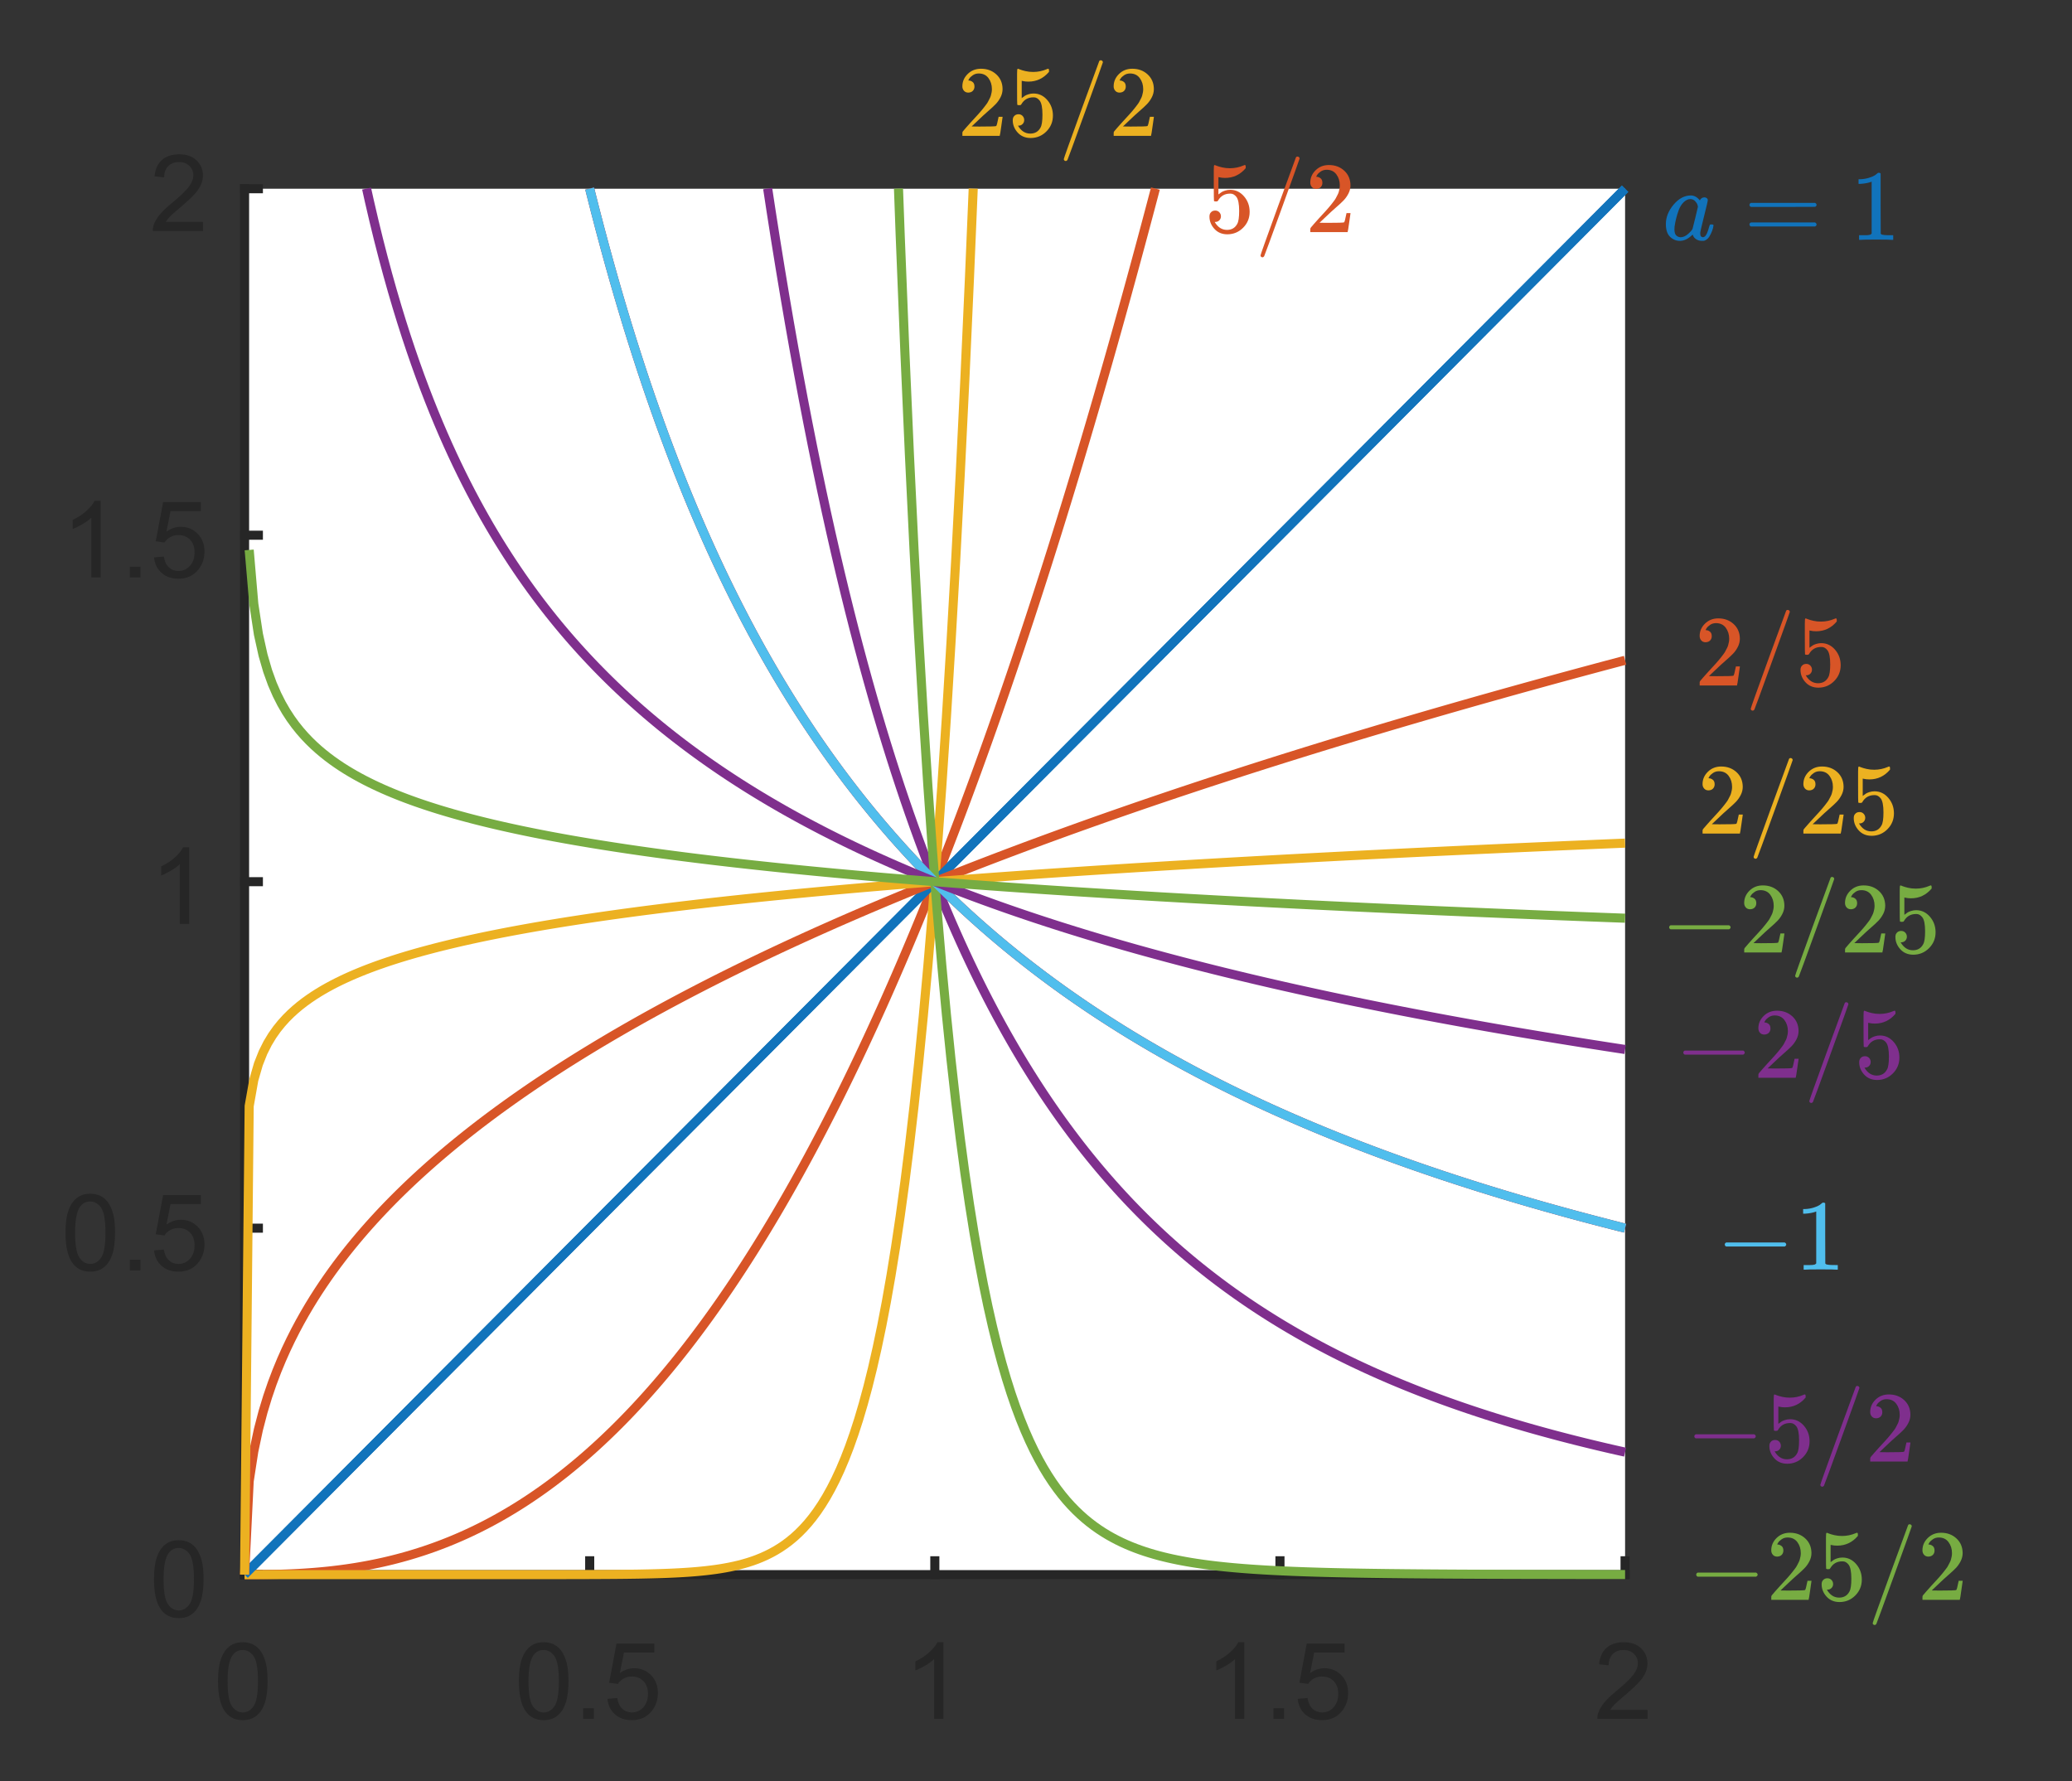 <?xml version="1.0" encoding="utf-8"?>
<!-- Generator: Adobe Illustrator 19.0.0, SVG Export Plug-In . SVG Version: 6.00 Build 0)  -->
<svg version="1.1" id="Layer_1" xmlns="http://www.w3.org/2000/svg" xmlns:xlink="http://www.w3.org/1999/xlink" x="0px" y="0px"
	 viewBox="0 0 228 196" style="enable-background:new 0 0 228 196;" xml:space="preserve">
<rect x="0" y="0" width="228" height="196" fill="#333333" stroke="none"/>
<style type="text/css">
	.st0{fill:#FFFFFF;}
	.st1{fill:none;stroke:#262626;stroke-linecap:square;stroke-linejoin:round;stroke-miterlimit:10;}
	.st2{fill:#262626;}
	.st3{fill:none;stroke:#1173BB;stroke-linejoin:round;stroke-miterlimit:10;}
	.st4{fill:none;stroke:#D85527;stroke-linejoin:round;stroke-miterlimit:10;}
	.st5{fill:none;stroke:#ECB121;stroke-linejoin:round;stroke-miterlimit:10;}
	.st6{fill:none;stroke:#A21D31;stroke-linejoin:round;stroke-miterlimit:10;}
	.st7{fill:none;stroke:#7F2F8D;stroke-linejoin:round;stroke-miterlimit:10;}
	.st8{fill:none;stroke:#77AC42;stroke-linejoin:round;stroke-miterlimit:10;}
	.st9{fill:none;stroke:#50BEED;stroke-linejoin:round;stroke-miterlimit:10;}
	.st10{fill:#1173BB;}
	.st11{fill:#D85527;}
	.st12{fill:#ECB121;}
	.st13{fill:#50BEED;}
	.st14{fill:#7F2F8D;}
	.st15{fill:#77AC42;}
</style>
<rect id="XMLID_146_" x="26.912" y="20.768" class="st0" width="151.91" height="152.512"/>
<line id="XMLID_145_" class="st1" x1="26.912" y1="173.28" x2="178.822" y2="173.28"/>
<line id="XMLID_144_" class="st1" x1="26.912" y1="173.28" x2="26.912" y2="171.755"/>
<line id="XMLID_143_" class="st1" x1="64.89" y1="173.28" x2="64.89" y2="171.755"/>
<line id="XMLID_142_" class="st1" x1="102.867" y1="173.28" x2="102.867" y2="171.755"/>
<line id="XMLID_141_" class="st1" x1="140.845" y1="173.28" x2="140.845" y2="171.755"/>
<line id="XMLID_140_" class="st1" x1="178.822" y1="173.28" x2="178.822" y2="171.755"/>
<g id="XMLID_139_">
	<path id="XMLID_76_" class="st2" d="M23.99,185.008c0-0.993,0.102-1.792,0.305-2.397
		c0.204-0.605,0.506-1.072,0.907-1.4s0.906-0.493,1.515-0.493
		c0.449,0,0.842,0.091,1.181,0.272c0.338,0.182,0.618,0.443,0.839,0.785
		c0.22,0.342,0.394,0.758,0.519,1.248c0.125,0.491,0.188,1.153,0.188,1.985
		c0,0.985-0.101,1.78-0.303,2.386s-0.503,1.073-0.904,1.403
		c-0.401,0.331-0.908,0.496-1.521,0.496c-0.807,0-1.44-0.29-1.9-0.871
		C24.266,187.723,23.99,186.585,23.99,185.008z M25.045,185.008
		c0,1.379,0.161,2.296,0.482,2.753c0.322,0.456,0.718,0.685,1.19,0.685
		s0.868-0.229,1.189-0.688c0.322-0.459,0.482-1.375,0.482-2.75
		c0-1.383-0.161-2.301-0.482-2.755c-0.321-0.455-0.722-0.683-1.201-0.683
		c-0.472,0-0.849,0.201-1.13,0.602C25.222,182.684,25.045,183.629,25.045,185.008z"/>
</g>
<g id="XMLID_138_">
	<path id="XMLID_59_" class="st2" d="M57.098,185.008c0-0.993,0.102-1.792,0.305-2.397
		c0.204-0.605,0.506-1.072,0.907-1.4s0.906-0.493,1.515-0.493
		c0.449,0,0.842,0.091,1.181,0.272c0.338,0.182,0.618,0.443,0.839,0.785
		c0.22,0.342,0.394,0.758,0.519,1.248c0.125,0.491,0.188,1.153,0.188,1.985
		c0,0.985-0.101,1.78-0.303,2.386s-0.503,1.073-0.904,1.403
		c-0.401,0.331-0.908,0.496-1.521,0.496c-0.807,0-1.44-0.29-1.9-0.871
		C57.374,187.723,57.098,186.585,57.098,185.008z M58.154,185.008
		c0,1.379,0.161,2.296,0.482,2.753c0.322,0.456,0.718,0.685,1.19,0.685
		s0.868-0.229,1.189-0.688c0.322-0.459,0.482-1.375,0.482-2.75
		c0-1.383-0.161-2.301-0.482-2.755c-0.321-0.455-0.722-0.683-1.201-0.683
		c-0.472,0-0.849,0.201-1.13,0.602C58.331,182.684,58.154,183.629,58.154,185.008z"/>
	<path id="XMLID_68_" class="st2" d="M64.173,189.149v-1.174h1.17v1.174H64.173z"/>
	<path id="XMLID_70_" class="st2" d="M66.844,186.95l1.079-0.092
		c0.08,0.526,0.265,0.923,0.556,1.188s0.642,0.398,1.053,0.398
		c0.495,0,0.913-0.188,1.255-0.562c0.342-0.375,0.514-0.871,0.514-1.489
		c0-0.589-0.165-1.053-0.494-1.393s-0.76-0.51-1.292-0.51
		c-0.331,0-0.629,0.075-0.896,0.227c-0.266,0.15-0.475,0.347-0.627,0.587
		l-0.964-0.126l0.811-4.313h4.159v0.985h-3.338l-0.451,2.257
		c0.502-0.352,1.029-0.527,1.581-0.527c0.73,0,1.347,0.255,1.849,0.763
		s0.753,1.16,0.753,1.959c0,0.76-0.221,1.417-0.662,1.971
		c-0.536,0.68-1.269,1.02-2.197,1.02c-0.761,0-1.382-0.214-1.863-0.642
		C67.187,188.224,66.912,187.656,66.844,186.95z"/>
</g>
<g id="XMLID_137_">
	<path id="XMLID_57_" class="st2" d="M103.813,189.149h-1.027v-6.57
		c-0.248,0.236-0.572,0.474-0.973,0.71c-0.401,0.237-0.762,0.415-1.081,0.533
		v-0.997c0.574-0.271,1.076-0.6,1.506-0.985
		c0.43-0.386,0.734-0.76,0.913-1.123h0.662V189.149z"/>
</g>
<g id="XMLID_136_">
	<path id="XMLID_48_" class="st2" d="M136.922,189.149h-1.027v-6.57
		c-0.248,0.236-0.572,0.474-0.973,0.71c-0.401,0.237-0.762,0.415-1.081,0.533
		v-0.997c0.574-0.271,1.076-0.6,1.506-0.985
		c0.43-0.386,0.734-0.76,0.913-1.123h0.662V189.149z"/>
	<path id="XMLID_50_" class="st2" d="M140.128,189.149v-1.174h1.17v1.174H140.128z"/>
	<path id="XMLID_55_" class="st2" d="M142.799,186.95l1.079-0.092
		c0.08,0.526,0.265,0.923,0.556,1.188s0.642,0.398,1.053,0.398
		c0.495,0,0.913-0.188,1.255-0.562c0.342-0.375,0.514-0.871,0.514-1.489
		c0-0.589-0.165-1.053-0.494-1.393s-0.76-0.51-1.292-0.51
		c-0.331,0-0.629,0.075-0.896,0.227c-0.266,0.15-0.475,0.347-0.627,0.587
		l-0.964-0.126l0.811-4.313h4.159v0.985h-3.338l-0.451,2.257
		c0.502-0.352,1.029-0.527,1.581-0.527c0.73,0,1.347,0.255,1.849,0.763
		s0.753,1.16,0.753,1.959c0,0.76-0.221,1.417-0.662,1.971
		c-0.536,0.68-1.269,1.02-2.197,1.02c-0.761,0-1.382-0.214-1.863-0.642
		C143.142,188.224,142.867,187.656,142.799,186.95z"/>
</g>
<g id="XMLID_135_">
	<path id="XMLID_46_" class="st2" d="M181.297,188.158v0.991h-5.529
		c-0.008-0.248,0.032-0.487,0.12-0.716c0.141-0.378,0.366-0.751,0.676-1.117
		c0.311-0.366,0.758-0.791,1.344-1.271c0.909-0.749,1.523-1.342,1.843-1.779
		c0.32-0.437,0.479-0.851,0.479-1.24c0-0.408-0.146-0.753-0.437-1.033
		c-0.291-0.281-0.67-0.422-1.138-0.422c-0.495,0-0.891,0.149-1.188,0.447
		c-0.296,0.298-0.446,0.71-0.45,1.237l-1.056-0.108
		c0.072-0.791,0.344-1.394,0.815-1.808s1.105-0.622,1.9-0.622
		c0.803,0,1.438,0.224,1.906,0.671c0.468,0.446,0.701,1,0.701,1.661
		c0,0.336-0.068,0.666-0.205,0.991c-0.137,0.324-0.364,0.666-0.682,1.025
		c-0.318,0.358-0.846,0.852-1.584,1.478c-0.616,0.52-1.012,0.872-1.187,1.057
		c-0.175,0.186-0.319,0.372-0.434,0.559H181.297z"/>
</g>
<line id="XMLID_134_" class="st1" x1="26.912" y1="173.28" x2="26.912" y2="20.768"/>
<line id="XMLID_133_" class="st1" x1="26.912" y1="173.28" x2="28.431" y2="173.28"/>
<line id="XMLID_132_" class="st1" x1="26.912" y1="135.152" x2="28.431" y2="135.152"/>
<line id="XMLID_131_" class="st1" x1="26.912" y1="97.024" x2="28.431" y2="97.024"/>
<line id="XMLID_130_" class="st1" x1="26.912" y1="58.896" x2="28.431" y2="58.896"/>
<line id="XMLID_129_" class="st1" x1="26.912" y1="20.768" x2="28.431" y2="20.768"/>
<g id="XMLID_128_">
	<path id="XMLID_38_" class="st2" d="M16.945,173.782c0-0.993,0.102-1.792,0.305-2.397
		c0.204-0.605,0.506-1.072,0.907-1.4s0.906-0.493,1.515-0.493
		c0.449,0,0.842,0.091,1.181,0.272c0.338,0.182,0.618,0.443,0.839,0.785
		c0.22,0.342,0.394,0.758,0.519,1.248c0.125,0.491,0.188,1.153,0.188,1.985
		c0,0.985-0.101,1.78-0.303,2.386s-0.503,1.073-0.904,1.403
		c-0.401,0.331-0.908,0.496-1.521,0.496c-0.807,0-1.44-0.29-1.9-0.871
		C17.221,176.497,16.945,175.359,16.945,173.782z M18,173.782
		c0,1.379,0.161,2.296,0.482,2.753c0.322,0.456,0.718,0.685,1.19,0.685
		s0.868-0.229,1.189-0.688c0.322-0.459,0.482-1.375,0.482-2.75
		c0-1.383-0.161-2.301-0.482-2.755c-0.321-0.455-0.722-0.683-1.201-0.683
		c-0.472,0-0.849,0.201-1.13,0.602C18.177,171.458,18,172.403,18,173.782z"/>
</g>
<g id="XMLID_127_">
	<path id="XMLID_24_" class="st2" d="M7.208,135.654c0-0.993,0.102-1.792,0.305-2.397
		c0.204-0.605,0.506-1.072,0.907-1.4s0.906-0.493,1.515-0.493
		c0.449,0,0.842,0.091,1.181,0.272c0.338,0.182,0.618,0.443,0.839,0.785
		c0.22,0.342,0.394,0.758,0.519,1.248c0.125,0.491,0.188,1.153,0.188,1.985
		c0,0.985-0.101,1.78-0.303,2.386s-0.503,1.073-0.904,1.403
		c-0.401,0.331-0.908,0.496-1.521,0.496c-0.807,0-1.44-0.29-1.9-0.871
		C7.483,138.369,7.208,137.231,7.208,135.654z M8.263,135.654
		c0,1.379,0.161,2.296,0.482,2.753c0.322,0.456,0.718,0.685,1.19,0.685
		s0.868-0.229,1.189-0.688c0.322-0.459,0.482-1.375,0.482-2.75
		c0-1.383-0.161-2.301-0.482-2.755c-0.321-0.455-0.722-0.683-1.201-0.683
		c-0.472,0-0.849,0.201-1.13,0.602C8.44,133.33,8.263,134.275,8.263,135.654z"/>
	<path id="XMLID_34_" class="st2" d="M14.283,139.796v-1.174h1.17v1.174H14.283z"/>
	<path id="XMLID_36_" class="st2" d="M16.953,137.597l1.079-0.092
		c0.08,0.526,0.265,0.923,0.556,1.188s0.642,0.398,1.053,0.398
		c0.495,0,0.913-0.188,1.255-0.562c0.342-0.375,0.514-0.871,0.514-1.489
		c0-0.589-0.165-1.053-0.494-1.393s-0.76-0.51-1.292-0.51
		c-0.331,0-0.629,0.075-0.896,0.227c-0.266,0.15-0.475,0.347-0.627,0.587
		l-0.964-0.126l0.811-4.313h4.159v0.985h-3.338l-0.451,2.257
		c0.502-0.352,1.029-0.527,1.581-0.527c0.73,0,1.347,0.255,1.849,0.763
		s0.753,1.16,0.753,1.959c0,0.76-0.221,1.417-0.662,1.971
		c-0.536,0.68-1.269,1.02-2.197,1.02c-0.761,0-1.382-0.214-1.863-0.642
		C17.296,138.87,17.021,138.303,16.953,137.597z"/>
</g>
<g id="XMLID_126_">
	<path id="XMLID_22_" class="st2" d="M20.813,101.669h-1.027v-6.57
		c-0.248,0.237-0.572,0.474-0.973,0.71c-0.401,0.237-0.762,0.415-1.081,0.533
		v-0.997c0.574-0.271,1.076-0.6,1.506-0.985
		c0.43-0.385,0.734-0.76,0.913-1.123h0.662V101.669z"/>
</g>
<g id="XMLID_125_">
	<path id="XMLID_11_" class="st2" d="M11.076,63.54h-1.027v-6.57
		c-0.248,0.237-0.572,0.474-0.973,0.71c-0.401,0.237-0.762,0.415-1.081,0.533
		v-0.997c0.574-0.271,1.076-0.6,1.506-0.985
		c0.43-0.385,0.734-0.76,0.913-1.123h0.662V63.54z"/>
	<path id="XMLID_13_" class="st2" d="M14.283,63.54v-1.174h1.17v1.174H14.283z"/>
	<path id="XMLID_15_" class="st2" d="M16.953,61.34l1.079-0.092
		c0.08,0.527,0.265,0.923,0.556,1.189c0.291,0.265,0.642,0.398,1.053,0.398
		c0.495,0,0.913-0.187,1.255-0.562c0.342-0.374,0.514-0.871,0.514-1.489
		c0-0.588-0.165-1.052-0.494-1.392s-0.76-0.51-1.292-0.51
		c-0.331,0-0.629,0.076-0.896,0.227c-0.266,0.151-0.475,0.346-0.627,0.587
		l-0.964-0.126l0.811-4.313h4.159v0.985h-3.338l-0.451,2.257
		c0.502-0.351,1.029-0.527,1.581-0.527c0.73,0,1.347,0.254,1.849,0.762
		s0.753,1.161,0.753,1.959c0,0.76-0.221,1.417-0.662,1.971
		c-0.536,0.68-1.269,1.02-2.197,1.02c-0.761,0-1.382-0.214-1.863-0.642
		C17.296,62.614,17.021,62.047,16.953,61.34z"/>
</g>
<g id="XMLID_124_">
	<path id="XMLID_2_" class="st2" d="M22.343,24.421v0.991h-5.529
		c-0.007-0.248,0.033-0.487,0.12-0.716c0.141-0.378,0.366-0.75,0.676-1.117
		c0.31-0.367,0.758-0.791,1.344-1.272c0.909-0.748,1.523-1.341,1.843-1.778
		c0.319-0.438,0.479-0.851,0.479-1.24c0-0.409-0.146-0.753-0.437-1.034
		s-0.67-0.421-1.139-0.421c-0.494,0-0.89,0.149-1.187,0.447
		c-0.297,0.298-0.447,0.71-0.451,1.237l-1.056-0.109
		c0.072-0.791,0.344-1.393,0.816-1.807s1.105-0.622,1.9-0.622
		c0.803,0,1.438,0.224,1.906,0.67s0.702,1,0.702,1.661
		c0,0.336-0.068,0.667-0.205,0.991c-0.137,0.325-0.364,0.667-0.682,1.025
		c-0.317,0.359-0.845,0.852-1.583,1.478c-0.616,0.52-1.012,0.872-1.187,1.057
		c-0.175,0.185-0.319,0.371-0.434,0.558H22.343z"/>
</g>
<polyline id="XMLID_123_" class="st3" points="26.912,173.28 27.42,172.77 27.928,172.26 
	28.436,171.75 28.944,171.24 29.452,170.73 29.96,170.22 30.469,169.71 
	30.977,169.199 31.485,168.689 31.993,168.179 32.501,167.669 33.009,167.159 
	33.517,166.649 34.025,166.139 34.533,165.629 35.041,165.119 35.549,164.609 
	36.057,164.099 36.565,163.589 37.073,163.079 37.581,162.569 38.089,162.058 
	38.598,161.548 39.106,161.038 39.614,160.528 40.122,160.018 40.63,159.508 
	41.138,158.998 41.646,158.488 42.154,157.978 42.662,157.468 43.17,156.958 
	43.678,156.448 44.186,155.938 44.694,155.428 45.202,154.917 45.71,154.407 
	46.218,153.897 46.727,153.387 47.235,152.877 47.743,152.367 48.251,151.857 
	48.759,151.347 49.267,150.837 49.775,150.327 50.283,149.817 50.791,149.307 
	51.299,148.797 51.807,148.287 52.315,147.776 52.823,147.266 53.331,146.756 
	53.839,146.246 54.347,145.736 54.855,145.226 55.364,144.716 55.872,144.206 
	56.38,143.696 56.888,143.186 57.396,142.676 57.904,142.166 58.412,141.656 
	58.92,141.145 59.428,140.635 59.936,140.125 60.444,139.615 60.952,139.105 
	61.46,138.595 61.968,138.085 62.476,137.575 62.984,137.065 63.493,136.555 
	64.001,136.045 64.509,135.535 65.017,135.025 65.525,134.515 66.033,134.004 
	66.541,133.494 67.049,132.984 67.557,132.474 68.065,131.964 68.573,131.454 
	69.081,130.944 69.589,130.434 70.097,129.924 70.605,129.414 71.113,128.904 
	71.622,128.394 72.13,127.884 72.638,127.374 73.146,126.863 73.654,126.353 
	74.162,125.843 74.67,125.333 75.178,124.823 75.686,124.313 76.194,123.803 
	76.702,123.293 77.21,122.783 77.718,122.273 78.226,121.763 78.734,121.253 
	79.242,120.743 79.75,120.232 80.259,119.722 80.767,119.212 81.275,118.702 
	81.783,118.192 82.291,117.682 82.799,117.172 83.307,116.662 83.815,116.152 
	84.323,115.642 84.831,115.132 85.339,114.622 85.847,114.112 86.355,113.602 
	86.863,113.091 87.371,112.581 87.879,112.071 88.387,111.561 88.896,111.051 
	89.404,110.541 89.912,110.031 90.42,109.521 90.928,109.011 91.436,108.501 
	91.944,107.991 92.452,107.481 92.96,106.971 93.468,106.461 93.976,105.95 
	94.484,105.44 94.992,104.93 95.5,104.42 96.008,103.91 96.516,103.4 
	97.025,102.89 97.533,102.38 98.041,101.87 98.549,101.36 99.057,100.85 
	99.565,100.34 100.073,99.83 100.581,99.319 101.089,98.809 101.597,98.299 
	102.105,97.789 102.613,97.279 103.121,96.769 103.629,96.259 104.137,95.749 
	104.645,95.239 105.154,94.729 105.662,94.219 106.17,93.709 106.678,93.199 
	107.186,92.689 107.694,92.178 108.202,91.668 108.71,91.158 109.218,90.648 
	109.726,90.138 110.234,89.628 110.742,89.118 111.25,88.608 111.758,88.098 
	112.266,87.588 112.774,87.078 113.283,86.568 113.791,86.058 114.299,85.548 
	114.807,85.037 115.315,84.527 115.823,84.017 116.331,83.507 116.839,82.997 
	117.347,82.487 117.855,81.977 118.363,81.467 118.871,80.957 119.379,80.447 
	119.887,79.937 120.395,79.427 120.903,78.917 121.411,78.407 121.92,77.896 
	122.428,77.386 122.936,76.876 123.444,76.366 123.952,75.856 124.46,75.346 
	124.968,74.836 125.476,74.326 125.984,73.816 126.492,73.306 127,72.796 
	127.508,72.286 128.016,71.776 128.524,71.266 129.032,70.755 129.54,70.245 
	130.048,69.735 130.557,69.225 131.065,68.715 131.573,68.205 132.081,67.695 
	132.589,67.185 133.097,66.675 133.605,66.165 134.113,65.655 134.621,65.145 
	135.129,64.635 135.637,64.124 136.145,63.614 136.653,63.104 137.161,62.594 
	137.669,62.084 138.177,61.574 138.686,61.064 139.194,60.554 139.702,60.044 
	140.21,59.534 140.718,59.024 141.226,58.514 141.734,58.004 142.242,57.494 
	142.75,56.983 143.258,56.473 143.766,55.963 144.274,55.453 144.782,54.943 
	145.29,54.433 145.798,53.923 146.306,53.413 146.815,52.903 147.323,52.393 
	147.831,51.883 148.339,51.373 148.847,50.863 149.355,50.353 149.863,49.842 
	150.371,49.332 150.879,48.822 151.387,48.312 151.895,47.802 152.403,47.292 
	152.911,46.782 153.419,46.272 153.927,45.762 154.435,45.252 154.944,44.742 
	155.452,44.232 155.96,43.722 156.468,43.211 156.976,42.701 157.484,42.191 
	157.992,41.681 158.5,41.171 159.008,40.661 159.516,40.151 160.024,39.641 
	160.532,39.131 161.04,38.621 161.548,38.111 162.056,37.601 162.564,37.091 
	163.072,36.581 163.581,36.07 164.089,35.56 164.597,35.05 165.105,34.54 
	165.613,34.03 166.121,33.52 166.629,33.01 167.137,32.5 167.645,31.99 
	168.153,31.48 168.661,30.97 169.169,30.46 169.677,29.95 170.185,29.44 
	170.693,28.929 171.201,28.419 171.71,27.909 172.218,27.399 172.726,26.889 
	173.234,26.379 173.742,25.869 174.25,25.359 174.758,24.849 175.266,24.339 
	175.774,23.829 176.282,23.319 176.79,22.809 177.298,22.298 177.806,21.788 
	178.314,21.278 178.822,20.768 "/>
<polyline id="XMLID_122_" class="st4" points="26.912,173.28 27.42,173.28 27.928,173.279 
	28.436,173.276 28.944,173.271 29.452,173.264 29.96,173.256 30.469,173.244 
	30.977,173.23 31.485,173.212 31.993,173.192 32.501,173.168 33.009,173.141 
	33.517,173.11 34.025,173.075 34.533,173.037 35.041,172.994 35.549,172.948 
	36.057,172.897 36.565,172.841 37.073,172.781 37.581,172.716 38.089,172.647 
	38.598,172.572 39.106,172.493 39.614,172.408 40.122,172.318 40.63,172.223 
	41.138,172.122 41.646,172.016 42.154,171.905 42.662,171.787 43.17,171.664 
	43.678,171.534 44.186,171.399 44.694,171.258 45.202,171.11 45.71,170.956 
	46.218,170.796 46.727,170.63 47.235,170.456 47.743,170.277 48.251,170.09 
	48.759,169.897 49.267,169.697 49.775,169.49 50.283,169.275 50.791,169.054 
	51.299,168.826 51.807,168.59 52.315,168.347 52.823,168.097 53.331,167.839 
	53.839,167.574 54.347,167.301 54.855,167.02 55.364,166.732 55.872,166.435 
	56.38,166.131 56.888,165.819 57.396,165.499 57.904,165.171 58.412,164.834 
	58.92,164.489 59.428,164.136 59.936,163.775 60.444,163.405 60.952,163.027 
	61.46,162.64 61.968,162.245 62.476,161.84 62.984,161.427 63.493,161.006 
	64.001,160.575 64.509,160.135 65.017,159.687 65.525,159.229 66.033,158.762 
	66.541,158.286 67.049,157.801 67.557,157.307 68.065,156.803 68.573,156.29 
	69.081,155.767 69.589,155.235 70.097,154.693 70.605,154.141 71.113,153.58 
	71.622,153.009 72.13,152.428 72.638,151.838 73.146,151.237 73.654,150.626 
	74.162,150.006 74.67,149.375 75.178,148.734 75.686,148.083 76.194,147.422 
	76.702,146.75 77.21,146.068 77.718,145.376 78.226,144.673 78.734,143.96 
	79.242,143.236 79.75,142.501 80.259,141.756 80.767,141 81.275,140.233 
	81.783,139.456 82.291,138.667 82.799,137.868 83.307,137.058 83.815,136.236 
	84.323,135.404 84.831,134.56 85.339,133.706 85.847,132.84 86.355,131.962 
	86.863,131.074 87.371,130.174 87.879,129.263 88.387,128.34 88.896,127.406 
	89.404,126.46 89.912,125.502 90.42,124.533 90.928,123.553 91.436,122.56 
	91.944,121.556 92.452,120.54 92.96,119.511 93.468,118.471 93.976,117.42 
	94.484,116.356 94.992,115.279 95.5,114.191 96.008,113.091 96.516,111.978 
	97.025,110.854 97.533,109.717 98.041,108.567 98.549,107.405 99.057,106.231 
	99.565,105.045 100.073,103.845 100.581,102.634 101.089,101.409 101.597,100.172 
	102.105,98.923 102.613,97.66 103.121,96.385 103.629,95.097 104.137,93.796 
	104.645,92.482 105.154,91.156 105.662,89.816 106.17,88.463 106.678,87.097 
	107.186,85.719 107.694,84.327 108.202,82.921 108.71,81.503 109.218,80.071 
	109.726,78.626 110.234,77.168 110.742,75.696 111.25,74.21 111.758,72.712 
	112.266,71.199 112.774,69.674 113.283,68.134 113.791,66.581 114.299,65.014 
	114.807,63.434 115.315,61.839 115.823,60.231 116.331,58.609 116.839,56.974 
	117.347,55.324 117.855,53.66 118.363,51.983 118.871,50.291 119.379,48.585 
	119.887,46.865 120.395,45.131 120.903,43.383 121.411,41.62 121.92,39.844 
	122.428,38.053 122.936,36.247 123.444,34.427 123.952,32.593 124.46,30.744 
	124.968,28.881 125.476,27.004 125.984,25.111 126.492,23.204 127,21.283 
	127.14,20.75 "/>
<polyline id="XMLID_121_" class="st5" points="26.912,173.28 27.42,173.28 27.928,173.28 
	28.436,173.28 28.944,173.28 29.452,173.28 29.96,173.28 30.469,173.28 
	30.977,173.28 31.485,173.28 31.993,173.28 32.501,173.28 33.009,173.28 
	33.517,173.28 34.025,173.28 34.533,173.28 35.041,173.28 35.549,173.28 
	36.057,173.28 36.565,173.28 37.073,173.28 37.581,173.28 38.089,173.28 
	38.598,173.28 39.106,173.28 39.614,173.28 40.122,173.28 40.63,173.28 
	41.138,173.28 41.646,173.28 42.154,173.28 42.662,173.28 43.17,173.28 
	43.678,173.28 44.186,173.28 44.694,173.28 45.202,173.28 45.71,173.28 
	46.218,173.28 46.727,173.28 47.235,173.28 47.743,173.28 48.251,173.28 
	48.759,173.28 49.267,173.28 49.775,173.28 50.283,173.28 50.791,173.28 
	51.299,173.28 51.807,173.28 52.315,173.28 52.823,173.28 53.331,173.28 
	53.839,173.28 54.347,173.28 54.855,173.28 55.364,173.28 55.872,173.28 
	56.38,173.28 56.888,173.28 57.396,173.279 57.904,173.279 58.412,173.279 
	58.92,173.279 59.428,173.279 59.936,173.278 60.444,173.278 60.952,173.277 
	61.46,173.277 61.968,173.276 62.476,173.275 62.984,173.275 63.493,173.273 
	64.001,173.272 64.509,173.271 65.017,173.269 65.525,173.267 66.033,173.264 
	66.541,173.262 67.049,173.258 67.557,173.255 68.065,173.25 68.573,173.245 
	69.081,173.239 69.589,173.232 70.097,173.225 70.605,173.216 71.113,173.205 
	71.622,173.194 72.13,173.18 72.638,173.165 73.146,173.147 73.654,173.128 
	74.162,173.105 74.67,173.079 75.178,173.05 75.686,173.017 76.194,172.98 
	76.702,172.938 77.21,172.89 77.718,172.837 78.226,172.776 78.734,172.709 
	79.242,172.633 79.75,172.547 80.259,172.452 80.767,172.345 81.275,172.226 
	81.783,172.092 82.291,171.944 82.799,171.778 83.307,171.594 83.815,171.388 
	84.323,171.16 84.831,170.907 85.339,170.627 85.847,170.316 86.355,169.971 
	86.863,169.591 87.371,169.17 87.879,168.705 88.387,168.192 88.896,167.627 
	89.404,167.005 89.912,166.319 90.42,165.565 90.928,164.737 91.436,163.827 
	91.944,162.829 92.452,161.735 92.96,160.535 93.468,159.222 93.976,157.784 
	94.484,156.213 94.992,154.495 95.5,152.62 96.008,150.573 96.516,148.34 
	97.025,145.907 97.533,143.257 98.041,140.372 98.549,137.233 99.057,133.82 
	99.565,130.112 100.073,126.084 100.581,121.713 101.089,116.97 101.597,111.829 
	102.105,106.258 102.613,100.225 103.121,93.695 103.629,86.63 104.137,78.99 
	104.645,70.735 105.154,61.817 105.662,52.189 106.17,41.8 106.678,30.594 
	107.092,20.75 "/>
<polyline id="XMLID_120_" class="st3" points="26.912,173.28 27.42,172.77 27.928,172.26 
	28.436,171.75 28.944,171.24 29.452,170.73 29.96,170.22 30.469,169.71 
	30.977,169.199 31.485,168.689 31.993,168.179 32.501,167.669 33.009,167.159 
	33.517,166.649 34.025,166.139 34.533,165.629 35.041,165.119 35.549,164.609 
	36.057,164.099 36.565,163.589 37.073,163.079 37.581,162.569 38.089,162.058 
	38.598,161.548 39.106,161.038 39.614,160.528 40.122,160.018 40.63,159.508 
	41.138,158.998 41.646,158.488 42.154,157.978 42.662,157.468 43.17,156.958 
	43.678,156.448 44.186,155.938 44.694,155.428 45.202,154.917 45.71,154.407 
	46.218,153.897 46.727,153.387 47.235,152.877 47.743,152.367 48.251,151.857 
	48.759,151.347 49.267,150.837 49.775,150.327 50.283,149.817 50.791,149.307 
	51.299,148.797 51.807,148.287 52.315,147.776 52.823,147.266 53.331,146.756 
	53.839,146.246 54.347,145.736 54.855,145.226 55.364,144.716 55.872,144.206 
	56.38,143.696 56.888,143.186 57.396,142.676 57.904,142.166 58.412,141.656 
	58.92,141.145 59.428,140.635 59.936,140.125 60.444,139.615 60.952,139.105 
	61.46,138.595 61.968,138.085 62.476,137.575 62.984,137.065 63.493,136.555 
	64.001,136.045 64.509,135.535 65.017,135.025 65.525,134.515 66.033,134.004 
	66.541,133.494 67.049,132.984 67.557,132.474 68.065,131.964 68.573,131.454 
	69.081,130.944 69.589,130.434 70.097,129.924 70.605,129.414 71.113,128.904 
	71.622,128.394 72.13,127.884 72.638,127.374 73.146,126.863 73.654,126.353 
	74.162,125.843 74.67,125.333 75.178,124.823 75.686,124.313 76.194,123.803 
	76.702,123.293 77.21,122.783 77.718,122.273 78.226,121.763 78.734,121.253 
	79.242,120.743 79.75,120.232 80.259,119.722 80.767,119.212 81.275,118.702 
	81.783,118.192 82.291,117.682 82.799,117.172 83.307,116.662 83.815,116.152 
	84.323,115.642 84.831,115.132 85.339,114.622 85.847,114.112 86.355,113.602 
	86.863,113.091 87.371,112.581 87.879,112.071 88.387,111.561 88.896,111.051 
	89.404,110.541 89.912,110.031 90.42,109.521 90.928,109.011 91.436,108.501 
	91.944,107.991 92.452,107.481 92.96,106.971 93.468,106.461 93.976,105.95 
	94.484,105.44 94.992,104.93 95.5,104.42 96.008,103.91 96.516,103.4 
	97.025,102.89 97.533,102.38 98.041,101.87 98.549,101.36 99.057,100.85 
	99.565,100.34 100.073,99.83 100.581,99.319 101.089,98.809 101.597,98.299 
	102.105,97.789 102.613,97.279 103.121,96.769 103.629,96.259 104.137,95.749 
	104.645,95.239 105.154,94.729 105.662,94.219 106.17,93.709 106.678,93.199 
	107.186,92.689 107.694,92.178 108.202,91.668 108.71,91.158 109.218,90.648 
	109.726,90.138 110.234,89.628 110.742,89.118 111.25,88.608 111.758,88.098 
	112.266,87.588 112.774,87.078 113.283,86.568 113.791,86.058 114.299,85.548 
	114.807,85.037 115.315,84.527 115.823,84.017 116.331,83.507 116.839,82.997 
	117.347,82.487 117.855,81.977 118.363,81.467 118.871,80.957 119.379,80.447 
	119.887,79.937 120.395,79.427 120.903,78.917 121.411,78.407 121.92,77.896 
	122.428,77.386 122.936,76.876 123.444,76.366 123.952,75.856 124.46,75.346 
	124.968,74.836 125.476,74.326 125.984,73.816 126.492,73.306 127,72.796 
	127.508,72.286 128.016,71.776 128.524,71.266 129.032,70.755 129.54,70.245 
	130.048,69.735 130.557,69.225 131.065,68.715 131.573,68.205 132.081,67.695 
	132.589,67.185 133.097,66.675 133.605,66.165 134.113,65.655 134.621,65.145 
	135.129,64.635 135.637,64.124 136.145,63.614 136.653,63.104 137.161,62.594 
	137.669,62.084 138.177,61.574 138.686,61.064 139.194,60.554 139.702,60.044 
	140.21,59.534 140.718,59.024 141.226,58.514 141.734,58.004 142.242,57.494 
	142.75,56.983 143.258,56.473 143.766,55.963 144.274,55.453 144.782,54.943 
	145.29,54.433 145.798,53.923 146.306,53.413 146.815,52.903 147.323,52.393 
	147.831,51.883 148.339,51.373 148.847,50.863 149.355,50.353 149.863,49.842 
	150.371,49.332 150.879,48.822 151.387,48.312 151.895,47.802 152.403,47.292 
	152.911,46.782 153.419,46.272 153.927,45.762 154.435,45.252 154.944,44.742 
	155.452,44.232 155.96,43.722 156.468,43.211 156.976,42.701 157.484,42.191 
	157.992,41.681 158.5,41.171 159.008,40.661 159.516,40.151 160.024,39.641 
	160.532,39.131 161.04,38.621 161.548,38.111 162.056,37.601 162.564,37.091 
	163.072,36.581 163.581,36.07 164.089,35.56 164.597,35.05 165.105,34.54 
	165.613,34.03 166.121,33.52 166.629,33.01 167.137,32.5 167.645,31.99 
	168.153,31.48 168.661,30.97 169.169,30.46 169.677,29.95 170.185,29.44 
	170.693,28.929 171.201,28.419 171.71,27.909 172.218,27.399 172.726,26.889 
	173.234,26.379 173.742,25.869 174.25,25.359 174.758,24.849 175.266,24.339 
	175.774,23.829 176.282,23.319 176.79,22.809 177.298,22.298 177.806,21.788 
	178.314,21.278 178.822,20.768 "/>
<polyline id="XMLID_119_" class="st4" points="26.912,173.28 27.42,162.99 27.928,159.702 
	28.436,157.312 28.944,155.364 29.452,153.691 29.96,152.209 30.469,150.869 
	30.977,149.64 31.485,148.499 31.993,147.433 32.501,146.428 33.009,145.477 
	33.517,144.573 34.025,143.709 34.533,142.881 35.041,142.087 35.549,141.321 
	36.057,140.582 36.565,139.867 37.073,139.174 37.581,138.502 38.089,137.849 
	38.598,137.213 39.106,136.594 39.614,135.99 40.122,135.4 40.63,134.824 
	41.138,134.261 41.646,133.709 42.154,133.169 42.662,132.639 43.17,132.12 
	43.678,131.61 44.186,131.11 44.694,130.618 45.202,130.134 45.71,129.659 
	46.218,129.191 46.727,128.731 47.235,128.277 47.743,127.83 48.251,127.39 
	48.759,126.956 49.267,126.528 49.775,126.106 50.283,125.69 50.791,125.278 
	51.299,124.872 51.807,124.472 52.315,124.076 52.823,123.684 53.331,123.298 
	53.839,122.915 54.347,122.537 54.855,122.163 55.364,121.794 55.872,121.428 
	56.38,121.066 56.888,120.708 57.396,120.353 57.904,120.002 58.412,119.654 
	58.92,119.31 59.428,118.969 59.936,118.631 60.444,118.296 60.952,117.965 
	61.46,117.636 61.968,117.31 62.476,116.987 62.984,116.667 63.493,116.349 
	64.001,116.034 64.509,115.722 65.017,115.412 65.525,115.104 66.033,114.799 
	66.541,114.497 67.049,114.196 67.557,113.898 68.065,113.603 68.573,113.309 
	69.081,113.017 69.589,112.728 70.097,112.441 70.605,112.155 71.113,111.872 
	71.622,111.591 72.13,111.311 72.638,111.034 73.146,110.758 73.654,110.484 
	74.162,110.212 74.67,109.942 75.178,109.673 75.686,109.406 76.194,109.141 
	76.702,108.877 77.21,108.615 77.718,108.354 78.226,108.095 78.734,107.838 
	79.242,107.582 79.75,107.328 80.259,107.075 80.767,106.823 81.275,106.573 
	81.783,106.325 82.291,106.077 82.799,105.831 83.307,105.587 83.815,105.343 
	84.323,105.101 84.831,104.861 85.339,104.621 85.847,104.383 86.355,104.146 
	86.863,103.91 87.371,103.676 87.879,103.442 88.387,103.21 88.896,102.979 
	89.404,102.749 89.912,102.52 90.42,102.293 90.928,102.066 91.436,101.841 
	91.944,101.616 92.452,101.393 92.96,101.17 93.468,100.949 93.976,100.729 
	94.484,100.509 94.992,100.291 95.5,100.073 96.008,99.857 96.516,99.642 
	97.025,99.427 97.533,99.213 98.041,99.001 98.549,98.789 99.057,98.578 
	99.565,98.368 100.073,98.159 100.581,97.951 101.089,97.743 101.597,97.537 
	102.105,97.331 102.613,97.126 103.121,96.922 103.629,96.719 104.137,96.517 
	104.645,96.315 105.154,96.114 105.662,95.914 106.17,95.715 106.678,95.516 
	107.186,95.319 107.694,95.122 108.202,94.925 108.71,94.73 109.218,94.535 
	109.726,94.341 110.234,94.148 110.742,93.955 111.25,93.763 111.758,93.572 
	112.266,93.381 112.774,93.191 113.283,93.002 113.791,92.814 114.299,92.626 
	114.807,92.438 115.315,92.252 115.823,92.066 116.331,91.881 116.839,91.696 
	117.347,91.512 117.855,91.328 118.363,91.146 118.871,90.963 119.379,90.782 
	119.887,90.601 120.395,90.42 120.903,90.24 121.411,90.061 121.92,89.882 
	122.428,89.704 122.936,89.527 123.444,89.35 123.952,89.173 124.46,88.998 
	124.968,88.822 125.476,88.647 125.984,88.473 126.492,88.3 127,88.126 
	127.508,87.954 128.016,87.782 128.524,87.61 129.032,87.439 129.54,87.268 
	130.048,87.098 130.557,86.929 131.065,86.76 131.573,86.591 132.081,86.423 
	132.589,86.255 133.097,86.088 133.605,85.922 134.113,85.756 134.621,85.59 
	135.129,85.425 135.637,85.26 136.145,85.096 136.653,84.932 137.161,84.768 
	137.669,84.605 138.177,84.443 138.686,84.281 139.194,84.119 139.702,83.958 
	140.21,83.797 140.718,83.637 141.226,83.477 141.734,83.318 142.242,83.159 
	142.75,83 143.258,82.842 143.766,82.684 144.274,82.527 144.782,82.37 
	145.29,82.213 145.798,82.057 146.306,81.902 146.815,81.746 147.323,81.591 
	147.831,81.437 148.339,81.283 148.847,81.129 149.355,80.975 149.863,80.822 
	150.371,80.67 150.879,80.517 151.387,80.366 151.895,80.214 152.403,80.063 
	152.911,79.912 153.419,79.762 153.927,79.612 154.435,79.462 154.944,79.313 
	155.452,79.164 155.96,79.015 156.468,78.867 156.976,78.719 157.484,78.571 
	157.992,78.424 158.5,78.277 159.008,78.131 159.516,77.984 160.024,77.839 
	160.532,77.693 161.04,77.548 161.548,77.403 162.056,77.258 162.564,77.114 
	163.072,76.97 163.581,76.827 164.089,76.683 164.597,76.54 165.105,76.398 
	165.613,76.255 166.121,76.113 166.629,75.972 167.137,75.83 167.645,75.689 
	168.153,75.548 168.661,75.408 169.169,75.268 169.677,75.128 170.185,74.988 
	170.693,74.849 171.201,74.71 171.71,74.571 172.218,74.433 172.726,74.295 
	173.234,74.157 173.742,74.02 174.25,73.882 174.758,73.745 175.266,73.609 
	175.774,73.472 176.282,73.336 176.79,73.2 177.298,73.065 177.806,72.93 
	178.314,72.795 178.822,72.66 "/>
<polyline id="XMLID_118_" class="st5" points="26.912,173.28 27.42,121.712 27.928,118.843 
	28.436,117.091 28.944,115.813 29.452,114.803 29.96,113.964 30.469,113.245 
	30.977,112.616 31.485,112.055 31.993,111.549 32.501,111.088 33.009,110.663 
	33.517,110.27 34.025,109.905 34.533,109.562 35.041,109.24 35.549,108.936 
	36.057,108.648 36.565,108.374 37.073,108.114 37.581,107.865 38.089,107.627 
	38.598,107.398 39.106,107.179 39.614,106.968 40.122,106.764 40.63,106.568 
	41.138,106.378 41.646,106.194 42.154,106.017 42.662,105.844 43.17,105.677 
	43.678,105.514 44.186,105.356 44.694,105.202 45.202,105.052 45.71,104.905 
	46.218,104.763 46.727,104.624 47.235,104.488 47.743,104.355 48.251,104.225 
	48.759,104.098 49.267,103.974 49.775,103.852 50.283,103.732 50.791,103.615 
	51.299,103.501 51.807,103.388 52.315,103.278 52.823,103.169 53.331,103.063 
	53.839,102.958 54.347,102.856 54.855,102.755 55.364,102.655 55.872,102.558 
	56.38,102.461 56.888,102.367 57.396,102.274 57.904,102.182 58.412,102.092 
	58.92,102.002 59.428,101.915 59.936,101.828 60.444,101.743 60.952,101.659 
	61.46,101.576 61.968,101.494 62.476,101.413 62.984,101.334 63.493,101.255 
	64.001,101.177 64.509,101.101 65.017,101.025 65.525,100.95 66.033,100.876 
	66.541,100.803 67.049,100.731 67.557,100.66 68.065,100.589 68.573,100.519 
	69.081,100.451 69.589,100.382 70.097,100.315 70.605,100.248 71.113,100.182 
	71.622,100.117 72.13,100.052 72.638,99.988 73.146,99.925 73.654,99.862 
	74.162,99.8 74.67,99.739 75.178,99.678 75.686,99.618 76.194,99.558 
	76.702,99.499 77.21,99.441 77.718,99.383 78.226,99.325 78.734,99.268 
	79.242,99.212 79.75,99.156 80.259,99.1 80.767,99.045 81.275,98.991 
	81.783,98.937 82.291,98.883 82.799,98.83 83.307,98.778 83.815,98.725 
	84.323,98.674 84.831,98.622 85.339,98.571 85.847,98.521 86.355,98.471 
	86.863,98.421 87.371,98.371 87.879,98.323 88.387,98.274 88.896,98.226 
	89.404,98.178 89.912,98.13 90.42,98.083 90.928,98.036 91.436,97.99 
	91.944,97.944 92.452,97.898 92.96,97.852 93.468,97.807 93.976,97.762 
	94.484,97.718 94.992,97.673 95.5,97.63 96.008,97.586 96.516,97.543 
	97.025,97.5 97.533,97.457 98.041,97.414 98.549,97.372 99.057,97.33 
	99.565,97.289 100.073,97.247 100.581,97.206 101.089,97.165 101.597,97.125 
	102.105,97.084 102.613,97.044 103.121,97.004 103.629,96.965 104.137,96.925 
	104.645,96.886 105.154,96.847 105.662,96.809 106.17,96.77 106.678,96.732 
	107.186,96.694 107.694,96.656 108.202,96.619 108.71,96.581 109.218,96.544 
	109.726,96.507 110.234,96.471 110.742,96.434 111.25,96.398 111.758,96.362 
	112.266,96.326 112.774,96.29 113.283,96.255 113.791,96.219 114.299,96.184 
	114.807,96.149 115.315,96.115 115.823,96.08 116.331,96.046 116.839,96.012 
	117.347,95.978 117.855,95.944 118.363,95.91 118.871,95.877 119.379,95.843 
	119.887,95.81 120.395,95.777 120.903,95.744 121.411,95.712 121.92,95.679 
	122.428,95.647 122.936,95.615 123.444,95.583 123.952,95.551 124.46,95.519 
	124.968,95.487 125.476,95.456 125.984,95.425 126.492,95.394 127,95.363 
	127.508,95.332 128.016,95.301 128.524,95.271 129.032,95.24 129.54,95.21 
	130.048,95.18 130.557,95.15 131.065,95.12 131.573,95.09 132.081,95.061 
	132.589,95.031 133.097,95.002 133.605,94.973 134.113,94.944 134.621,94.915 
	135.129,94.886 135.637,94.857 136.145,94.829 136.653,94.8 137.161,94.772 
	137.669,94.744 138.177,94.715 138.686,94.688 139.194,94.66 139.702,94.632 
	140.21,94.604 140.718,94.577 141.226,94.549 141.734,94.522 142.242,94.495 
	142.75,94.468 143.258,94.441 143.766,94.414 144.274,94.387 144.782,94.361 
	145.29,94.334 145.798,94.308 146.306,94.282 146.815,94.255 147.323,94.229 
	147.831,94.203 148.339,94.177 148.847,94.151 149.355,94.126 149.863,94.1 
	150.371,94.075 150.879,94.049 151.387,94.024 151.895,93.999 152.403,93.974 
	152.911,93.948 153.419,93.924 153.927,93.899 154.435,93.874 154.944,93.849 
	155.452,93.825 155.96,93.8 156.468,93.776 156.976,93.751 157.484,93.727 
	157.992,93.703 158.5,93.679 159.008,93.655 159.516,93.631 160.024,93.607 
	160.532,93.584 161.04,93.56 161.548,93.536 162.056,93.513 162.564,93.49 
	163.072,93.466 163.581,93.443 164.089,93.42 164.597,93.397 165.105,93.374 
	165.613,93.351 166.121,93.328 166.629,93.305 167.137,93.283 167.645,93.26 
	168.153,93.238 168.661,93.215 169.169,93.193 169.677,93.17 170.185,93.148 
	170.693,93.126 171.201,93.104 171.71,93.082 172.218,93.06 172.726,93.038 
	173.234,93.016 173.742,92.995 174.25,92.973 174.758,92.951 175.266,92.93 
	175.774,92.908 176.282,92.887 176.79,92.866 177.298,92.844 177.806,92.823 
	178.314,92.802 178.822,92.781 "/>
<polyline id="XMLID_117_" class="st6" points="64.886,20.75 65.017,21.277 65.525,23.277 
	66.033,25.225 66.541,27.123 67.049,28.973 67.557,30.777 68.065,32.536 
	68.573,34.253 69.081,35.928 69.589,37.563 70.097,39.159 70.605,40.719 
	71.113,42.243 71.622,43.732 72.13,45.187 72.638,46.611 73.146,48.003 
	73.654,49.364 74.162,50.697 74.67,52.001 75.178,53.277 75.686,54.527 
	76.194,55.752 76.702,56.951 77.21,58.126 77.718,59.278 78.226,60.406 
	78.734,61.513 79.242,62.598 79.75,63.662 80.259,64.706 80.767,65.73 
	81.275,66.736 81.783,67.722 82.291,68.691 82.799,69.641 83.307,70.575 
	83.815,71.492 84.323,72.393 84.831,73.278 85.339,74.147 85.847,75.002 
	86.355,75.842 86.863,76.668 87.371,77.48 87.879,78.278 88.387,79.063 
	88.896,79.835 89.404,80.595 89.912,81.343 90.42,82.078 90.928,82.802 
	91.436,83.514 91.944,84.216 92.452,84.906 92.96,85.586 93.468,86.255 
	93.976,86.915 94.484,87.564 94.992,88.204 95.5,88.834 96.008,89.455 
	96.516,90.067 97.025,90.67 97.533,91.264 98.041,91.85 98.549,92.427 
	99.057,92.997 99.565,93.558 100.073,94.112 100.581,94.658 101.089,95.196 
	101.597,95.727 102.105,96.251 102.613,96.768 103.121,97.278 103.629,97.782 
	104.137,98.278 104.645,98.769 105.154,99.252 105.662,99.73 106.17,100.201 
	106.678,100.667 107.186,101.127 107.694,101.58 108.202,102.028 108.71,102.471 
	109.218,102.908 109.726,103.34 110.234,103.766 110.742,104.188 111.25,104.604 
	111.758,105.015 112.266,105.421 112.774,105.823 113.283,106.22 113.791,106.612 
	114.299,106.999 114.807,107.383 115.315,107.761 115.823,108.136 116.331,108.506 
	116.839,108.872 117.347,109.234 117.855,109.591 118.363,109.945 118.871,110.295 
	119.379,110.641 119.887,110.984 120.395,111.322 120.903,111.657 121.411,111.988 
	121.92,112.316 122.428,112.64 122.936,112.961 123.444,113.279 123.952,113.593 
	124.46,113.904 124.968,114.211 125.476,114.516 125.984,114.817 126.492,115.115 
	127,115.411 127.508,115.703 128.016,115.992 128.524,116.279 129.032,116.562 
	129.54,116.843 130.048,117.121 130.557,117.396 131.065,117.669 131.573,117.939 
	132.081,118.206 132.589,118.471 133.097,118.733 133.605,118.993 134.113,119.25 
	134.621,119.505 135.129,119.758 135.637,120.008 136.145,120.256 136.653,120.501 
	137.161,120.744 137.669,120.985 138.177,121.224 138.686,121.461 139.194,121.695 
	139.702,121.928 140.21,122.158 140.718,122.386 141.226,122.612 141.734,122.836 
	142.242,123.059 142.75,123.279 143.258,123.497 143.766,123.714 144.274,123.928 
	144.782,124.141 145.29,124.352 145.798,124.561 146.306,124.768 146.815,124.974 
	147.323,125.178 147.831,125.38 148.339,125.58 148.847,125.779 149.355,125.976 
	149.863,126.172 150.371,126.365 150.879,126.558 151.387,126.748 151.895,126.938 
	152.403,127.125 152.911,127.311 153.419,127.496 153.927,127.679 154.435,127.861 
	154.944,128.041 155.452,128.22 155.96,128.397 156.468,128.573 156.976,128.748 
	157.484,128.921 157.992,129.093 158.5,129.264 159.008,129.433 159.516,129.601 
	160.024,129.768 160.532,129.933 161.04,130.097 161.548,130.26 162.056,130.422 
	162.564,130.583 163.072,130.742 163.581,130.9 164.089,131.057 164.597,131.213 
	165.105,131.367 165.613,131.521 166.121,131.673 166.629,131.825 167.137,131.975 
	167.645,132.124 168.153,132.272 168.661,132.419 169.169,132.565 169.677,132.71 
	170.185,132.854 170.693,132.996 171.201,133.138 171.71,133.279 172.218,133.419 
	172.726,133.558 173.234,133.696 173.742,133.833 174.25,133.969 174.758,134.104 
	175.266,134.238 175.774,134.371 176.282,134.504 176.79,134.635 177.298,134.766 
	177.806,134.895 178.314,135.024 178.822,135.152 "/>
<polyline id="XMLID_116_" class="st7" points="84.474,20.75 84.831,23.099 85.339,26.343 
	85.847,29.489 86.355,32.542 86.863,35.505 87.371,38.381 87.879,41.174 
	88.387,43.886 88.896,46.522 89.404,49.082 89.912,51.571 90.42,53.991 
	90.928,56.344 91.436,58.632 91.944,60.858 92.452,63.024 92.96,65.132 
	93.468,67.184 93.976,69.182 94.484,71.128 94.992,73.023 95.5,74.869 
	96.008,76.669 96.516,78.422 97.025,80.131 97.533,81.797 98.041,83.422 
	98.549,85.007 99.057,86.553 99.565,88.061 100.073,89.533 100.581,90.969 
	101.089,92.372 101.597,93.741 102.105,95.077 102.613,96.383 103.121,97.658 
	103.629,98.904 104.137,100.121 104.645,101.311 105.154,102.473 105.662,103.61 
	106.17,104.721 106.678,105.807 107.186,106.87 107.694,107.909 108.202,108.926 
	108.71,109.921 109.218,110.894 109.726,111.846 110.234,112.778 110.742,113.691 
	111.25,114.584 111.758,115.459 112.266,116.316 112.774,117.155 113.283,117.976 
	113.791,118.781 114.299,119.57 114.807,120.343 115.315,121.1 115.823,121.842 
	116.331,122.57 116.839,123.283 117.347,123.982 117.855,124.668 118.363,125.34 
	118.871,126 119.379,126.647 119.887,127.281 120.395,127.903 120.903,128.514 
	121.411,129.113 121.92,129.702 122.428,130.279 122.936,130.845 123.444,131.401 
	123.952,131.947 124.46,132.484 124.968,133.01 125.476,133.527 125.984,134.035 
	126.492,134.533 127,135.023 127.508,135.504 128.016,135.977 128.524,136.442 
	129.032,136.898 129.54,137.347 130.048,137.788 130.557,138.221 131.065,138.647 
	131.573,139.066 132.081,139.477 132.589,139.882 133.097,140.28 133.605,140.672 
	134.113,141.057 134.621,141.435 135.129,141.808 135.637,142.174 136.145,142.535 
	136.653,142.889 137.161,143.238 137.669,143.582 138.177,143.919 138.686,144.252 
	139.194,144.579 139.702,144.901 140.21,145.218 140.718,145.531 141.226,145.838 
	141.734,146.14 142.242,146.438 142.75,146.732 143.258,147.02 143.766,147.305 
	144.274,147.585 144.782,147.861 145.29,148.133 145.798,148.401 146.306,148.665 
	146.815,148.925 147.323,149.181 147.831,149.433 148.339,149.682 148.847,149.927 
	149.355,150.168 149.863,150.406 150.371,150.641 150.879,150.872 151.387,151.1 
	151.895,151.325 152.403,151.546 152.911,151.765 153.419,151.98 153.927,152.192 
	154.435,152.402 154.944,152.608 155.452,152.812 155.96,153.013 156.468,153.211 
	156.976,153.406 157.484,153.599 157.992,153.789 158.5,153.977 159.008,154.162 
	159.516,154.345 160.024,154.525 160.532,154.703 161.04,154.878 161.548,155.051 
	162.056,155.222 162.564,155.391 163.072,155.557 163.581,155.721 164.089,155.883 
	164.597,156.043 165.105,156.201 165.613,156.357 166.121,156.511 166.629,156.663 
	167.137,156.813 167.645,156.962 168.153,157.108 168.661,157.253 169.169,157.395 
	169.677,157.536 170.185,157.675 170.693,157.813 171.201,157.949 171.71,158.083 
	172.218,158.215 172.726,158.346 173.234,158.476 173.742,158.603 174.25,158.729 
	174.758,158.854 175.266,158.977 175.774,159.099 176.282,159.219 176.79,159.338 
	177.298,159.456 177.806,159.572 178.314,159.686 178.822,159.8 "/>
<polyline id="XMLID_115_" class="st8" points="98.869,20.75 99.057,25.917 99.565,38.576 
	100.073,50.072 100.581,60.516 101.089,70.012 101.597,78.652 102.105,86.518 
	102.613,93.683 103.121,100.215 103.629,106.172 104.137,111.609 104.645,116.574 
	105.154,121.111 105.662,125.259 106.17,129.053 106.678,132.527 107.186,135.708 
	107.694,138.623 108.202,141.295 108.71,143.747 109.218,145.997 109.726,148.064 
	110.234,149.963 110.742,151.708 111.25,153.314 111.758,154.791 112.266,156.151 
	112.774,157.404 113.283,158.559 113.791,159.624 114.299,160.606 114.807,161.512 
	115.315,162.349 115.823,163.122 116.331,163.837 116.839,164.497 117.347,165.109 
	117.855,165.674 118.363,166.197 118.871,166.682 119.379,167.132 119.887,167.548 
	120.395,167.934 120.903,168.293 121.411,168.625 121.92,168.934 122.428,169.221 
	122.936,169.487 123.444,169.735 123.952,169.965 124.46,170.18 124.968,170.379 
	125.476,170.565 125.984,170.738 126.492,170.899 127,171.049 127.508,171.189 
	128.016,171.32 128.524,171.441 129.032,171.555 129.54,171.661 130.048,171.76 
	130.557,171.853 131.065,171.94 131.573,172.021 132.081,172.096 132.589,172.167 
	133.097,172.233 133.605,172.295 134.113,172.354 134.621,172.408 135.129,172.459 
	135.637,172.507 136.145,172.552 136.653,172.594 137.161,172.633 137.669,172.67 
	138.177,172.705 138.686,172.737 139.194,172.768 139.702,172.797 140.21,172.824 
	140.718,172.849 141.226,172.873 141.734,172.895 142.242,172.917 142.75,172.936 
	143.258,172.955 143.766,172.973 144.274,172.989 144.782,173.005 145.29,173.02 
	145.798,173.034 146.306,173.047 146.815,173.059 147.323,173.071 147.831,173.082 
	148.339,173.092 148.847,173.102 149.355,173.111 149.863,173.12 150.371,173.128 
	150.879,173.136 151.387,173.143 151.895,173.15 152.403,173.157 152.911,173.163 
	153.419,173.169 153.927,173.174 154.435,173.18 154.944,173.185 155.452,173.189 
	155.96,173.194 156.468,173.198 156.976,173.202 157.484,173.206 157.992,173.209 
	158.5,173.213 159.008,173.216 159.516,173.219 160.024,173.222 160.532,173.225 
	161.04,173.227 161.548,173.23 162.056,173.232 162.564,173.235 163.072,173.237 
	163.581,173.239 164.089,173.241 164.597,173.242 165.105,173.244 165.613,173.246 
	166.121,173.247 166.629,173.249 167.137,173.25 167.645,173.252 168.153,173.253 
	168.661,173.254 169.169,173.255 169.677,173.256 170.185,173.257 170.693,173.258 
	171.201,173.259 171.71,173.26 172.218,173.261 172.726,173.262 173.234,173.263 
	173.742,173.264 174.25,173.264 174.758,173.265 175.266,173.266 175.774,173.266 
	176.282,173.267 176.79,173.267 177.298,173.268 177.806,173.268 178.314,173.269 
	178.822,173.269 "/>
<polyline id="XMLID_114_" class="st9" points="64.886,20.75 65.017,21.277 65.525,23.277 
	66.033,25.225 66.541,27.123 67.049,28.973 67.557,30.777 68.065,32.536 
	68.573,34.253 69.081,35.928 69.589,37.563 70.097,39.159 70.605,40.719 
	71.113,42.243 71.622,43.732 72.13,45.187 72.638,46.611 73.146,48.003 
	73.654,49.364 74.162,50.697 74.67,52.001 75.178,53.277 75.686,54.527 
	76.194,55.752 76.702,56.951 77.21,58.126 77.718,59.278 78.226,60.406 
	78.734,61.513 79.242,62.598 79.75,63.662 80.259,64.706 80.767,65.73 
	81.275,66.736 81.783,67.722 82.291,68.691 82.799,69.641 83.307,70.575 
	83.815,71.492 84.323,72.393 84.831,73.278 85.339,74.147 85.847,75.002 
	86.355,75.842 86.863,76.668 87.371,77.48 87.879,78.278 88.387,79.063 
	88.896,79.835 89.404,80.595 89.912,81.343 90.42,82.078 90.928,82.802 
	91.436,83.514 91.944,84.216 92.452,84.906 92.96,85.586 93.468,86.255 
	93.976,86.915 94.484,87.564 94.992,88.204 95.5,88.834 96.008,89.455 
	96.516,90.067 97.025,90.67 97.533,91.264 98.041,91.85 98.549,92.427 
	99.057,92.997 99.565,93.558 100.073,94.112 100.581,94.658 101.089,95.196 
	101.597,95.727 102.105,96.251 102.613,96.768 103.121,97.278 103.629,97.782 
	104.137,98.278 104.645,98.769 105.154,99.252 105.662,99.73 106.17,100.201 
	106.678,100.667 107.186,101.127 107.694,101.58 108.202,102.028 108.71,102.471 
	109.218,102.908 109.726,103.34 110.234,103.766 110.742,104.188 111.25,104.604 
	111.758,105.015 112.266,105.421 112.774,105.823 113.283,106.22 113.791,106.612 
	114.299,106.999 114.807,107.383 115.315,107.761 115.823,108.136 116.331,108.506 
	116.839,108.872 117.347,109.234 117.855,109.591 118.363,109.945 118.871,110.295 
	119.379,110.641 119.887,110.984 120.395,111.322 120.903,111.657 121.411,111.988 
	121.92,112.316 122.428,112.64 122.936,112.961 123.444,113.279 123.952,113.593 
	124.46,113.904 124.968,114.211 125.476,114.516 125.984,114.817 126.492,115.115 
	127,115.411 127.508,115.703 128.016,115.992 128.524,116.279 129.032,116.562 
	129.54,116.843 130.048,117.121 130.557,117.396 131.065,117.669 131.573,117.939 
	132.081,118.206 132.589,118.471 133.097,118.733 133.605,118.993 134.113,119.25 
	134.621,119.505 135.129,119.758 135.637,120.008 136.145,120.256 136.653,120.501 
	137.161,120.744 137.669,120.985 138.177,121.224 138.686,121.461 139.194,121.695 
	139.702,121.928 140.21,122.158 140.718,122.386 141.226,122.612 141.734,122.836 
	142.242,123.059 142.75,123.279 143.258,123.497 143.766,123.714 144.274,123.928 
	144.782,124.141 145.29,124.352 145.798,124.561 146.306,124.768 146.815,124.974 
	147.323,125.178 147.831,125.38 148.339,125.58 148.847,125.779 149.355,125.976 
	149.863,126.172 150.371,126.365 150.879,126.558 151.387,126.748 151.895,126.938 
	152.403,127.125 152.911,127.311 153.419,127.496 153.927,127.679 154.435,127.861 
	154.944,128.041 155.452,128.22 155.96,128.397 156.468,128.573 156.976,128.748 
	157.484,128.921 157.992,129.093 158.5,129.264 159.008,129.433 159.516,129.601 
	160.024,129.768 160.532,129.933 161.04,130.097 161.548,130.26 162.056,130.422 
	162.564,130.583 163.072,130.742 163.581,130.9 164.089,131.057 164.597,131.213 
	165.105,131.367 165.613,131.521 166.121,131.673 166.629,131.825 167.137,131.975 
	167.645,132.124 168.153,132.272 168.661,132.419 169.169,132.565 169.677,132.71 
	170.185,132.854 170.693,132.996 171.201,133.138 171.71,133.279 172.218,133.419 
	172.726,133.558 173.234,133.696 173.742,133.833 174.25,133.969 174.758,134.104 
	175.266,134.238 175.774,134.371 176.282,134.504 176.79,134.635 177.298,134.766 
	177.806,134.895 178.314,135.024 178.822,135.152 "/>
<polyline id="XMLID_113_" class="st7" points="40.338,20.75 40.63,22.069 41.138,24.252 
	41.646,26.33 42.154,28.309 42.662,30.198 43.17,32.004 43.678,33.732 
	44.186,35.388 44.694,36.978 45.202,38.505 45.71,39.974 46.218,41.389 
	46.727,42.752 47.235,44.067 47.743,45.337 48.251,46.564 48.759,47.752 
	49.267,48.901 49.775,50.014 50.283,51.093 50.791,52.139 51.299,53.155 
	51.807,54.142 52.315,55.101 52.823,56.033 53.331,56.94 53.839,57.823 
	54.347,58.683 54.855,59.521 55.364,60.338 55.872,61.135 56.38,61.913 
	56.888,62.671 57.396,63.413 57.904,64.137 58.412,64.844 58.92,65.536 
	59.428,66.213 59.936,66.874 60.444,67.522 60.952,68.157 61.46,68.778 
	61.968,69.386 62.476,69.982 62.984,70.567 63.493,71.14 64.001,71.702 
	64.509,72.253 65.017,72.794 65.525,73.325 66.033,73.846 66.541,74.358 
	67.049,74.861 67.557,75.355 68.065,75.84 68.573,76.317 69.081,76.786 
	69.589,77.248 70.097,77.701 70.605,78.147 71.113,78.586 71.622,79.018 72.13,79.443 
	72.638,79.862 73.146,80.274 73.654,80.679 74.162,81.079 74.67,81.472 
	75.178,81.86 75.686,82.242 76.194,82.619 76.702,82.99 77.21,83.356 
	77.718,83.717 78.226,84.073 78.734,84.423 79.242,84.77 79.75,85.111 
	80.259,85.448 80.767,85.78 81.275,86.108 81.783,86.432 82.291,86.752 
	82.799,87.067 83.307,87.379 83.815,87.686 84.323,87.99 84.831,88.29 
	85.339,88.586 85.847,88.879 86.355,89.169 86.863,89.454 87.371,89.737 
	87.879,90.016 88.387,90.292 88.896,90.565 89.404,90.834 89.912,91.101 
	90.42,91.365 90.928,91.625 91.436,91.883 91.944,92.138 92.452,92.39 
	92.96,92.64 93.468,92.886 93.976,93.131 94.484,93.372 94.992,93.611 
	95.5,93.848 96.008,94.082 96.516,94.314 97.025,94.543 97.533,94.77 
	98.041,94.995 98.549,95.218 99.057,95.438 99.565,95.656 100.073,95.872 
	100.581,96.086 101.089,96.298 101.597,96.508 102.105,96.716 102.613,96.922 
	103.121,97.126 103.629,97.328 104.137,97.528 104.645,97.727 105.154,97.923 
	105.662,98.118 106.17,98.311 106.678,98.503 107.186,98.692 107.694,98.88 
	108.202,99.067 108.71,99.251 109.218,99.435 109.726,99.616 110.234,99.796 
	110.742,99.975 111.25,100.152 111.758,100.327 112.266,100.501 112.774,100.674 
	113.283,100.845 113.791,101.015 114.299,101.183 114.807,101.35 115.315,101.516 
	115.823,101.68 116.331,101.843 116.839,102.005 117.347,102.165 117.855,102.324 
	118.363,102.482 118.871,102.639 119.379,102.794 119.887,102.949 120.395,103.102 
	120.903,103.254 121.411,103.405 121.92,103.554 122.428,103.703 122.936,103.85 
	123.444,103.997 123.952,104.142 124.46,104.286 124.968,104.43 125.476,104.572 
	125.984,104.713 126.492,104.853 127,104.992 127.508,105.13 128.016,105.268 
	128.524,105.404 129.032,105.539 129.54,105.673 130.048,105.807 130.557,105.939 
	131.065,106.071 131.573,106.202 132.081,106.331 132.589,106.46 133.097,106.588 
	133.605,106.716 134.113,106.842 134.621,106.968 135.129,107.092 135.637,107.216 
	136.145,107.339 136.653,107.462 137.161,107.583 137.669,107.704 138.177,107.824 
	138.686,107.943 139.194,108.061 139.702,108.179 140.21,108.296 140.718,108.412 
	141.226,108.528 141.734,108.642 142.242,108.756 142.75,108.87 143.258,108.982 
	143.766,109.094 144.274,109.206 144.782,109.316 145.29,109.426 145.798,109.535 
	146.306,109.644 146.815,109.752 147.323,109.859 147.831,109.966 148.339,110.072 
	148.847,110.178 149.355,110.283 149.863,110.387 150.371,110.491 150.879,110.594 
	151.387,110.696 151.895,110.798 152.403,110.899 152.911,111 153.419,111.1 
	153.927,111.2 154.435,111.299 154.944,111.397 155.452,111.495 155.96,111.593 
	156.468,111.69 156.976,111.786 157.484,111.882 157.992,111.977 158.5,112.072 
	159.008,112.166 159.516,112.26 160.024,112.353 160.532,112.446 161.04,112.538 
	161.548,112.63 162.056,112.721 162.564,112.812 163.072,112.902 163.581,112.992 
	164.089,113.082 164.597,113.171 165.105,113.259 165.613,113.347 166.121,113.435 
	166.629,113.522 167.137,113.609 167.645,113.695 168.153,113.781 168.661,113.866 
	169.169,113.951 169.677,114.036 170.185,114.12 170.693,114.203 171.201,114.287 
	171.71,114.37 172.218,114.452 172.726,114.534 173.234,114.616 173.742,114.697 
	174.25,114.778 174.758,114.859 175.266,114.939 175.774,115.018 176.282,115.098 
	176.79,115.177 177.298,115.255 177.806,115.334 178.314,115.411 178.822,115.489 "/>
<polyline id="XMLID_112_" class="st8" points="27.42,60.517 27.928,66.461 28.436,69.792 
	28.944,72.092 29.452,73.84 29.96,75.247 30.469,76.42 30.977,77.425 
	31.485,78.303 31.993,79.082 32.501,79.781 33.009,80.414 33.517,80.993 
	34.025,81.526 34.533,82.019 35.041,82.478 35.549,82.907 36.057,83.31 
	36.565,83.689 37.073,84.047 37.581,84.387 38.089,84.709 38.598,85.016 
	39.106,85.309 39.614,85.589 40.122,85.858 40.63,86.115 41.138,86.362 
	41.646,86.6 42.154,86.83 42.662,87.051 43.17,87.264 43.678,87.471 
	44.186,87.671 44.694,87.865 45.202,88.052 45.71,88.235 46.218,88.412 
	46.727,88.584 47.235,88.751 47.743,88.914 48.251,89.073 48.759,89.227 
	49.267,89.378 49.775,89.525 50.283,89.669 50.791,89.809 51.299,89.946 
	51.807,90.081 52.315,90.212 52.823,90.34 53.331,90.466 53.839,90.589 
	54.347,90.71 54.855,90.828 55.364,90.944 55.872,91.058 56.38,91.169 
	56.888,91.279 57.396,91.387 57.904,91.492 58.412,91.596 58.92,91.698 
	59.428,91.798 59.936,91.897 60.444,91.994 60.952,92.09 61.46,92.183 
	61.968,92.276 62.476,92.367 62.984,92.457 63.493,92.545 64.001,92.632 
	64.509,92.717 65.017,92.802 65.525,92.885 66.033,92.967 66.541,93.048 
	67.049,93.128 67.557,93.207 68.065,93.284 68.573,93.361 69.081,93.437 
	69.589,93.511 70.097,93.585 70.605,93.658 71.113,93.73 71.622,93.801 
	72.13,93.871 72.638,93.94 73.146,94.009 73.654,94.076 74.162,94.143 
	74.67,94.209 75.178,94.275 75.686,94.339 76.194,94.403 76.702,94.466 
	77.21,94.529 77.718,94.59 78.226,94.652 78.734,94.712 79.242,94.772 
	79.75,94.831 80.259,94.89 80.767,94.948 81.275,95.005 81.783,95.062 
	82.291,95.118 82.799,95.174 83.307,95.229 83.815,95.284 84.323,95.338 
	84.831,95.392 85.339,95.445 85.847,95.498 86.355,95.55 86.863,95.601 
	87.371,95.653 87.879,95.703 88.387,95.754 88.896,95.803 89.404,95.853 
	89.912,95.902 90.42,95.95 90.928,95.999 91.436,96.046 91.944,96.094 
	92.452,96.14 92.96,96.187 93.468,96.233 93.976,96.279 94.484,96.324 
	94.992,96.369 95.5,96.414 96.008,96.458 96.516,96.502 97.025,96.546 
	97.533,96.589 98.041,96.632 98.549,96.675 99.057,96.717 99.565,96.759 
	100.073,96.801 100.581,96.842 101.089,96.883 101.597,96.924 102.105,96.964 
	102.613,97.004 103.121,97.044 103.629,97.084 104.137,97.123 104.645,97.162 
	105.154,97.201 105.662,97.239 106.17,97.277 106.678,97.315 107.186,97.353 
	107.694,97.39 108.202,97.427 108.71,97.464 109.218,97.501 109.726,97.537 
	110.234,97.574 110.742,97.61 111.25,97.645 111.758,97.681 112.266,97.716 
	112.774,97.751 113.283,97.786 113.791,97.82 114.299,97.855 114.807,97.889 
	115.315,97.923 115.823,97.957 116.331,97.99 116.839,98.023 117.347,98.057 
	117.855,98.09 118.363,98.122 118.871,98.155 119.379,98.187 119.887,98.219 
	120.395,98.251 120.903,98.283 121.411,98.315 121.92,98.346 122.428,98.377 
	122.936,98.408 123.444,98.439 123.952,98.47 124.46,98.5 124.968,98.531 
	125.476,98.561 125.984,98.591 126.492,98.621 127,98.65 127.508,98.68 
	128.016,98.709 128.524,98.738 129.032,98.767 129.54,98.796 130.048,98.825 
	130.557,98.854 131.065,98.882 131.573,98.91 132.081,98.938 132.589,98.966 
	133.097,98.994 133.605,99.022 134.113,99.05 134.621,99.077 135.129,99.104 
	135.637,99.131 136.145,99.158 136.653,99.185 137.161,99.212 137.669,99.239 
	138.177,99.265 138.686,99.291 139.194,99.318 139.702,99.344 140.21,99.37 
	140.718,99.395 141.226,99.421 141.734,99.447 142.242,99.472 142.75,99.498 
	143.258,99.523 143.766,99.548 144.274,99.573 144.782,99.598 145.29,99.622 
	145.798,99.647 146.306,99.672 146.815,99.696 147.323,99.72 147.831,99.745 
	148.339,99.769 148.847,99.793 149.355,99.816 149.863,99.84 150.371,99.864 
	150.879,99.887 151.387,99.911 151.895,99.934 152.403,99.957 152.911,99.981 
	153.419,100.004 153.927,100.027 154.435,100.049 154.944,100.072 155.452,100.095 
	155.96,100.117 156.468,100.14 156.976,100.162 157.484,100.184 157.992,100.207 
	158.5,100.229 159.008,100.251 159.516,100.273 160.024,100.294 160.532,100.316 
	161.04,100.338 161.548,100.359 162.056,100.381 162.564,100.402 163.072,100.423 
	163.581,100.445 164.089,100.466 164.597,100.487 165.105,100.508 165.613,100.529 
	166.121,100.549 166.629,100.57 167.137,100.591 167.645,100.611 168.153,100.632 
	168.661,100.652 169.169,100.672 169.677,100.693 170.185,100.713 170.693,100.733 
	171.201,100.753 171.71,100.773 172.218,100.792 172.726,100.812 173.234,100.832 
	173.742,100.852 174.25,100.871 174.758,100.891 175.266,100.91 175.774,100.929 
	176.282,100.949 176.79,100.968 177.298,100.987 177.806,101.006 178.314,101.025 
	178.822,101.044 "/>
<g id="XMLID_104_" transform="translate(14963,0)">
	<g id="XMLID_109_">
		<path id="E1-MJMATHI-61" class="st10" d="M-14779.69,24.655c0-0.746,0.281-1.456,0.843-2.128
			c0.562-0.672,1.193-1.012,1.895-1.02c0.377,0,0.71,0.181,0.998,0.543
			c0.118-0.222,0.288-0.333,0.51-0.333c0.096,0,0.182,0.03,0.255,0.089
			c0.074,0.059,0.111,0.133,0.111,0.222c0,0.096-0.137,0.687-0.41,1.773
			s-0.414,1.7-0.422,1.84c0,0.185,0.026,0.307,0.078,0.366
			c0.052,0.059,0.129,0.092,0.232,0.1c0.066-0.007,0.141-0.041,0.222-0.1
			c0.155-0.148,0.307-0.502,0.455-1.064c0.044-0.148,0.081-0.225,0.11-0.233
			c0.015-0.007,0.052-0.011,0.111-0.011h0.044c0.141,0,0.211,0.033,0.211,0.1
			c0,0.044-0.019,0.144-0.056,0.299c-0.037,0.155-0.111,0.355-0.222,0.599
			c-0.111,0.244-0.229,0.429-0.354,0.554c-0.097,0.096-0.215,0.174-0.355,0.233
			c-0.059,0.015-0.147,0.022-0.266,0.022c-0.251,0-0.462-0.055-0.632-0.166
			s-0.28-0.225-0.332-0.344l-0.067-0.166c-0.007-0.007-0.021-0.004-0.044,0.011
			c-0.015,0.015-0.029,0.03-0.044,0.044c-0.437,0.414-0.88,0.621-1.33,0.621
			c-0.407,0-0.766-0.148-1.075-0.443
			C-14779.535,25.767-14779.69,25.298-14779.69,24.655z M-14776.166,22.76
			c0-0.044-0.019-0.126-0.055-0.244c-0.037-0.118-0.122-0.248-0.255-0.388
			c-0.134-0.14-0.304-0.214-0.511-0.222c-0.258,0-0.506,0.115-0.742,0.344
			c-0.236,0.229-0.421,0.528-0.555,0.898c-0.214,0.584-0.365,1.19-0.454,1.818
			c0,0.022,0,0.063,0,0.122c0,0.059-0.004,0.103-0.011,0.133
			c0,0.333,0.066,0.562,0.199,0.687c0.133,0.126,0.292,0.192,0.477,0.2
			c0.281,0,0.558-0.122,0.831-0.366c0.273-0.244,0.437-0.432,0.488-0.565
			c0.015-0.03,0.114-0.425,0.299-1.186S-14776.173,22.819-14776.166,22.76z"/>
	</g>
	<g id="XMLID_106_">
		<path id="E1-MJMAIN-3D" class="st10" d="M-14770.49,22.549c0-0.096,0.052-0.17,0.155-0.222
			h7.061c0.11,0.059,0.166,0.133,0.166,0.222c0,0.081-0.052,0.151-0.155,0.211
			l-3.524,0.011h-3.525C-14770.432,22.734-14770.49,22.66-14770.49,22.549z
			 M-14770.49,24.7c0-0.111,0.059-0.185,0.177-0.222h7.05
			c0.104,0.074,0.155,0.148,0.155,0.222c0,0.096-0.056,0.17-0.166,0.222h-7.061
			C-14770.438,24.87-14770.49,24.796-14770.49,24.7z"/>
	</g>
	<g id="XMLID_105_">
		<path id="E1-MJMAIN-31" class="st10" d="M-14757.046,19.989l-0.144,0.055
			c-0.104,0.037-0.251,0.074-0.443,0.111s-0.406,0.063-0.643,0.078h-0.211v-0.51
			h0.211c0.347-0.015,0.668-0.07,0.964-0.166s0.503-0.185,0.621-0.266
			s0.222-0.163,0.31-0.244c0.016-0.022,0.06-0.033,0.134-0.033
			c0.066,0,0.129,0.022,0.188,0.067v3.314l0.011,3.325
			c0.052,0.052,0.096,0.085,0.133,0.1c0.037,0.015,0.126,0.03,0.267,0.044
			c0.14,0.015,0.369,0.022,0.687,0.022h0.288v0.51h-0.121
			c-0.155-0.022-0.743-0.033-1.763-0.033c-1.005,0-1.585,0.011-1.74,0.033h-0.133
			v-0.51h0.288c0.162,0,0.303,0,0.421,0s0.211-0.004,0.277-0.011
			s0.125-0.018,0.177-0.033c0.052-0.015,0.082-0.022,0.089-0.022
			c0.008,0,0.03-0.018,0.066-0.055c0.037-0.037,0.06-0.052,0.066-0.044V19.989z"
			/>
	</g>
</g>
<g id="XMLID_94_" transform="translate(14463,-1200)">
	<g id="XMLID_97_">
		<path id="E1-MJMAIN-35" class="st11" d="M-14328.65,1223.802c0,0.177-0.06,0.325-0.178,0.443
			c-0.118,0.118-0.262,0.177-0.432,0.177h-0.078
			c0.34,0.584,0.791,0.876,1.353,0.876c0.518,0,0.894-0.222,1.131-0.665
			c0.14-0.244,0.21-0.717,0.21-1.419c0-0.761-0.1-1.275-0.299-1.541
			c-0.192-0.244-0.406-0.366-0.643-0.366h-0.067c-0.576,0-1.012,0.251-1.308,0.754
			c-0.029,0.052-0.056,0.081-0.077,0.089c-0.022,0.007-0.078,0.015-0.167,0.022
			c-0.125,0-0.195-0.022-0.21-0.067c-0.015-0.03-0.022-0.676-0.022-1.94v-1.43
			c0-0.37,0.019-0.554,0.056-0.554c0.015-0.015,0.029-0.022,0.044-0.022
			c0.008,0,0.085,0.03,0.233,0.089c0.147,0.059,0.351,0.118,0.609,0.177
			c0.259,0.059,0.535,0.089,0.831,0.089c0.524,0,1.027-0.103,1.508-0.31
			c0.059-0.03,0.106-0.044,0.144-0.044c0.06,0,0.089,0.067,0.089,0.2v0.144
			c-0.605,0.717-1.363,1.075-2.272,1.075c-0.229,0-0.436-0.022-0.62-0.067
			l-0.111-0.022v1.906c0.141-0.104,0.251-0.185,0.333-0.244
			c0.081-0.059,0.214-0.118,0.398-0.177s0.373-0.089,0.565-0.089
			c0.599,0,1.104,0.24,1.519,0.72s0.621,1.049,0.621,1.707
			c0,0.68-0.236,1.26-0.71,1.74c-0.473,0.48-1.049,0.724-1.729,0.732
			c-0.599,0-1.079-0.199-1.441-0.599s-0.543-0.85-0.543-1.352
			c0-0.177,0.041-0.318,0.122-0.421c0.081-0.103,0.166-0.17,0.255-0.199
			s0.174-0.044,0.255-0.044c0.185,0,0.336,0.063,0.454,0.188
			C-14328.71,1223.484-14328.65,1223.632-14328.65,1223.802z"/>
	</g>
	<g id="XMLID_96_">
		<path id="E1-MJMAIN-2F" class="st11" d="M-14320.227,1217.229c0.066,0,0.122,0.022,0.166,0.067
			c0.045,0.044,0.066,0.096,0.066,0.155c0,0.037-0.639,1.818-1.917,5.343
			s-1.939,5.328-1.984,5.409c-0.052,0.074-0.114,0.111-0.188,0.111
			c-0.052,0-0.1-0.019-0.144-0.055c-0.045-0.037-0.066-0.089-0.066-0.155
			c0-0.074,0.643-1.877,1.928-5.409c1.286-3.532,1.94-5.317,1.962-5.354
			C-14320.374,1217.266-14320.315,1217.229-14320.227,1217.229z"/>
	</g>
	<g id="XMLID_95_">
		<path id="E1-MJMAIN-32" class="st11" d="M-14318.165,1220.787c-0.199,0-0.358-0.066-0.477-0.199
			s-0.177-0.296-0.177-0.488c0-0.525,0.195-0.979,0.587-1.363
			s0.88-0.576,1.463-0.576c0.673,0,1.234,0.207,1.686,0.621
			c0.45,0.414,0.68,0.95,0.687,1.607c0,0.318-0.073,0.621-0.222,0.909
			c-0.147,0.288-0.325,0.539-0.532,0.754c-0.206,0.214-0.502,0.488-0.887,0.82
			c-0.266,0.229-0.635,0.569-1.108,1.02l-0.653,0.621l0.842,0.011
			c1.16,0,1.777-0.019,1.852-0.055c0.052-0.015,0.141-0.344,0.266-0.987v-0.033
			h0.443v0.033c-0.007,0.022-0.055,0.358-0.144,1.009s-0.145,0.99-0.167,1.02
			v0.033h-4.111v-0.211v-0.133c0-0.052,0.021-0.107,0.066-0.166
			c0.044-0.059,0.155-0.188,0.332-0.388c0.215-0.236,0.399-0.443,0.555-0.621
			c0.066-0.074,0.191-0.211,0.377-0.41c0.185-0.2,0.31-0.336,0.376-0.41
			c0.067-0.074,0.174-0.196,0.322-0.366c0.147-0.17,0.251-0.296,0.31-0.377
			c0.06-0.081,0.145-0.192,0.255-0.333c0.111-0.14,0.188-0.259,0.233-0.355
			c0.044-0.096,0.1-0.203,0.166-0.321c0.066-0.118,0.114-0.237,0.145-0.355
			c0.029-0.118,0.055-0.229,0.077-0.333c0.022-0.104,0.033-0.225,0.033-0.366
			c0-0.465-0.126-0.868-0.377-1.208s-0.609-0.51-1.075-0.51
			c-0.243,0-0.458,0.063-0.643,0.188s-0.314,0.248-0.388,0.366
			c-0.074,0.118-0.111,0.188-0.111,0.211c0,0.007,0.019,0.011,0.056,0.011
			c0.133,0,0.27,0.052,0.41,0.155c0.141,0.103,0.211,0.273,0.211,0.51
			c0,0.185-0.06,0.34-0.178,0.466S-14317.95,1220.78-14318.165,1220.787z"/>
	</g>
</g>
<g id="XMLID_82_" transform="translate(14212,-2633)">
	<g id="XMLID_85_" transform="translate(1863,0)">
		<g id="XMLID_87_">
			<path id="E1-MJMAIN-32_1_" class="st12" d="M-15968.448,2643.191c-0.199,0-0.358-0.066-0.477-0.199
				s-0.178-0.296-0.178-0.488c0-0.525,0.196-0.979,0.588-1.363
				s0.879-0.576,1.463-0.576c0.673,0,1.234,0.207,1.685,0.621
				c0.451,0.414,0.681,0.949,0.688,1.607c0,0.318-0.074,0.621-0.222,0.909
				c-0.147,0.288-0.325,0.539-0.532,0.754s-0.502,0.488-0.887,0.82
				c-0.266,0.229-0.635,0.569-1.108,1.02l-0.653,0.621l0.842,0.011
				c1.16,0,1.777-0.018,1.852-0.055c0.052-0.015,0.141-0.344,0.266-0.986v-0.033
				h0.443v0.033c-0.007,0.022-0.056,0.358-0.144,1.009
				c-0.089,0.65-0.145,0.99-0.167,1.02v0.033h-4.112v-0.21v-0.133
				c0-0.052,0.022-0.107,0.067-0.166c0.044-0.059,0.154-0.188,0.332-0.388
				c0.214-0.237,0.399-0.443,0.555-0.621c0.066-0.074,0.191-0.21,0.376-0.41
				c0.186-0.199,0.311-0.336,0.377-0.41c0.066-0.074,0.174-0.196,0.322-0.366
				c0.147-0.17,0.251-0.295,0.31-0.377c0.06-0.081,0.145-0.192,0.255-0.333
				c0.111-0.14,0.188-0.259,0.233-0.355c0.044-0.096,0.1-0.203,0.166-0.322
				c0.066-0.118,0.114-0.236,0.145-0.355c0.029-0.118,0.055-0.229,0.077-0.333
				c0.022-0.103,0.033-0.225,0.033-0.366c0-0.466-0.126-0.868-0.377-1.208
				c-0.251-0.34-0.609-0.51-1.075-0.51c-0.244,0-0.458,0.063-0.643,0.188
				c-0.185,0.125-0.314,0.248-0.388,0.366c-0.074,0.118-0.111,0.188-0.111,0.211
				c0,0.007,0.019,0.011,0.056,0.011c0.133,0,0.27,0.052,0.41,0.155
				c0.141,0.103,0.21,0.273,0.21,0.51c0,0.185-0.059,0.34-0.177,0.466
				S-15968.233,2643.183-15968.448,2643.191z"/>
		</g>
		<g id="XMLID_86_">
			<path id="E1-MJMAIN-35_1_" class="st12" d="M-15962.297,2646.206c0,0.177-0.059,0.325-0.177,0.443
				c-0.118,0.118-0.263,0.177-0.433,0.177h-0.077
				c0.34,0.584,0.79,0.875,1.352,0.875c0.518,0,0.895-0.222,1.131-0.665
				c0.141-0.244,0.211-0.717,0.211-1.419c0-0.761-0.1-1.275-0.3-1.541
				c-0.191-0.244-0.406-0.366-0.643-0.366h-0.066c-0.576,0-1.013,0.251-1.308,0.754
				c-0.03,0.052-0.056,0.081-0.078,0.089c-0.022,0.007-0.077,0.015-0.166,0.022
				c-0.126,0-0.196-0.022-0.211-0.066c-0.015-0.03-0.021-0.676-0.021-1.94v-1.43
				c0-0.369,0.018-0.554,0.055-0.554c0.015-0.015,0.03-0.022,0.045-0.022
				c0.007,0,0.085,0.03,0.232,0.089c0.147,0.059,0.352,0.118,0.609,0.177
				c0.259,0.059,0.536,0.089,0.832,0.089c0.524,0,1.026-0.104,1.507-0.31
				c0.06-0.03,0.107-0.044,0.145-0.044c0.059,0,0.089,0.067,0.089,0.199v0.144
				c-0.606,0.717-1.363,1.075-2.272,1.075c-0.229,0-0.437-0.022-0.621-0.067
				l-0.11-0.022v1.906c0.14-0.103,0.251-0.185,0.332-0.244
				c0.081-0.059,0.215-0.118,0.399-0.177s0.373-0.089,0.565-0.089
				c0.599,0,1.104,0.24,1.519,0.72c0.413,0.48,0.62,1.049,0.62,1.707
				c0,0.68-0.236,1.26-0.709,1.74c-0.473,0.48-1.05,0.724-1.729,0.731
				c-0.599,0-1.079-0.199-1.44-0.599c-0.362-0.399-0.543-0.85-0.543-1.352
				c0-0.177,0.04-0.318,0.121-0.421c0.082-0.104,0.167-0.17,0.255-0.199
				c0.089-0.03,0.174-0.044,0.255-0.044c0.186,0,0.337,0.063,0.455,0.188
				C-15962.355,2645.888-15962.297,2646.036-15962.297,2646.206z"/>
		</g>
	</g>
	<g id="XMLID_84_">
		<path id="E1-MJMAIN-2F_1_" class="st12" d="M-14090.872,2639.633c0.066,0,0.121,0.022,0.166,0.066
			c0.044,0.044,0.066,0.096,0.066,0.155c0,0.037-0.64,1.818-1.918,5.343
			c-1.278,3.525-1.939,5.328-1.983,5.409c-0.052,0.074-0.115,0.111-0.188,0.111
			c-0.052,0-0.1-0.018-0.145-0.055c-0.044-0.037-0.066-0.089-0.066-0.155
			c0-0.074,0.643-1.877,1.929-5.409s1.939-5.317,1.962-5.354
			C-14091.021,2639.67-14090.961,2639.633-14090.872,2639.633z"/>
	</g>
	<g id="XMLID_83_">
		<path id="E1-MJMAIN-32_2_" class="st12" d="M-14088.8,2643.191c-0.199,0-0.358-0.066-0.477-0.199
			s-0.178-0.296-0.178-0.488c0-0.525,0.196-0.979,0.588-1.363
			s0.879-0.576,1.463-0.576c0.673,0,1.234,0.207,1.685,0.621
			c0.451,0.414,0.681,0.949,0.688,1.607c0,0.318-0.074,0.621-0.222,0.909
			c-0.147,0.288-0.325,0.539-0.532,0.754s-0.502,0.488-0.887,0.82
			c-0.266,0.229-0.635,0.569-1.108,1.02l-0.653,0.621l0.842,0.011
			c1.16,0,1.777-0.018,1.852-0.055c0.052-0.015,0.141-0.344,0.266-0.986v-0.033
			h0.443v0.033c-0.007,0.022-0.056,0.358-0.144,1.009
			c-0.089,0.65-0.145,0.99-0.167,1.02v0.033h-4.112v-0.21v-0.133
			c0-0.052,0.022-0.107,0.067-0.166c0.044-0.059,0.154-0.188,0.332-0.388
			c0.214-0.237,0.399-0.443,0.555-0.621c0.066-0.074,0.191-0.21,0.376-0.41
			c0.186-0.199,0.311-0.336,0.377-0.41c0.066-0.074,0.174-0.196,0.322-0.366
			c0.147-0.17,0.251-0.295,0.31-0.377c0.06-0.081,0.145-0.192,0.255-0.333
			c0.111-0.14,0.188-0.259,0.233-0.355c0.044-0.096,0.1-0.203,0.166-0.322
			c0.066-0.118,0.114-0.236,0.145-0.355c0.029-0.118,0.055-0.229,0.077-0.333
			c0.022-0.103,0.033-0.225,0.033-0.366c0-0.466-0.126-0.868-0.377-1.208
			c-0.251-0.34-0.609-0.51-1.075-0.51c-0.244,0-0.458,0.063-0.643,0.188
			c-0.185,0.125-0.314,0.248-0.388,0.366c-0.074,0.118-0.111,0.188-0.111,0.211
			c0,0.007,0.019,0.011,0.056,0.011c0.133,0,0.27,0.052,0.41,0.155
			c0.141,0.103,0.21,0.273,0.21,0.51c0,0.185-0.059,0.34-0.177,0.466
			S-14088.585,2643.183-14088.8,2643.191z"/>
	</g>
</g>
<g id="XMLID_72_" transform="translate(14463,-4066)">
	<g id="XMLID_75_">
		<path id="E1-MJMAIN-32_3_" class="st11" d="M-14275.317,4136.676c-0.2,0-0.358-0.066-0.477-0.2
			c-0.118-0.133-0.178-0.295-0.178-0.488c0-0.524,0.195-0.979,0.588-1.363
			c0.392-0.384,0.879-0.576,1.463-0.576c0.672,0,1.233,0.207,1.685,0.621
			c0.451,0.414,0.68,0.95,0.688,1.607c0,0.317-0.074,0.621-0.222,0.909
			c-0.148,0.288-0.325,0.54-0.532,0.754s-0.503,0.488-0.887,0.82
			c-0.267,0.229-0.636,0.569-1.108,1.02l-0.654,0.621l0.843,0.011
			c1.16,0,1.777-0.019,1.851-0.056c0.052-0.015,0.141-0.343,0.267-0.986v-0.033
			h0.443v0.033c-0.008,0.022-0.056,0.358-0.145,1.009s-0.144,0.99-0.166,1.02
			v0.033h-4.112v-0.21v-0.133c0-0.052,0.022-0.107,0.066-0.167
			s0.155-0.188,0.333-0.388c0.214-0.237,0.398-0.443,0.554-0.621
			c0.066-0.074,0.192-0.21,0.377-0.41c0.185-0.2,0.311-0.336,0.377-0.41
			c0.066-0.074,0.174-0.196,0.321-0.366c0.147-0.17,0.251-0.295,0.311-0.376
			c0.059-0.082,0.144-0.192,0.255-0.333c0.11-0.141,0.188-0.259,0.232-0.355
			c0.045-0.096,0.1-0.203,0.167-0.321c0.066-0.118,0.114-0.236,0.144-0.354
			c0.029-0.119,0.056-0.229,0.078-0.333c0.021-0.104,0.033-0.226,0.033-0.366
			c0-0.465-0.126-0.868-0.377-1.208c-0.252-0.34-0.61-0.51-1.075-0.51
			c-0.244,0-0.458,0.062-0.644,0.188c-0.185,0.125-0.313,0.248-0.388,0.366
			s-0.11,0.188-0.11,0.21c0,0.007,0.019,0.011,0.055,0.011
			c0.134,0,0.271,0.052,0.41,0.155c0.141,0.104,0.211,0.273,0.211,0.51
			c0,0.185-0.06,0.34-0.178,0.465
			C-14274.938,4136.602-14275.104,4136.668-14275.317,4136.676z"/>
	</g>
	<g id="XMLID_74_">
		<path id="E1-MJMAIN-2F_2_" class="st11" d="M-14266.284,4133.118c0.066,0,0.122,0.022,0.166,0.066
			c0.045,0.044,0.066,0.096,0.066,0.155c0,0.037-0.639,1.818-1.917,5.343
			c-1.278,3.524-1.939,5.328-1.984,5.409c-0.052,0.074-0.114,0.111-0.188,0.111
			c-0.052,0-0.1-0.018-0.144-0.055c-0.045-0.037-0.066-0.089-0.066-0.155
			c0-0.074,0.643-1.877,1.928-5.409c1.286-3.532,1.94-5.316,1.962-5.354
			C-14266.432,4133.155-14266.373,4133.118-14266.284,4133.118z"/>
	</g>
	<g id="XMLID_73_">
		<path id="E1-MJMAIN-35_2_" class="st11" d="M-14263.613,4139.69c0,0.178-0.059,0.325-0.177,0.443
			c-0.118,0.119-0.263,0.178-0.433,0.178h-0.077
			c0.34,0.583,0.79,0.875,1.352,0.875c0.518,0,0.895-0.222,1.131-0.665
			c0.141-0.244,0.211-0.717,0.211-1.419c0-0.761-0.1-1.274-0.3-1.541
			c-0.191-0.244-0.406-0.366-0.643-0.366h-0.066c-0.576,0-1.013,0.251-1.308,0.753
			c-0.03,0.052-0.056,0.082-0.078,0.089c-0.021,0.007-0.077,0.015-0.166,0.022
			c-0.126,0-0.196-0.022-0.211-0.066c-0.015-0.029-0.021-0.676-0.021-1.939V4134.625
			c0-0.369,0.019-0.554,0.055-0.554c0.015-0.015,0.03-0.022,0.045-0.022
			c0.007,0,0.085,0.029,0.232,0.089c0.147,0.059,0.352,0.118,0.609,0.177
			c0.259,0.059,0.536,0.088,0.832,0.088c0.524,0,1.026-0.104,1.507-0.31
			c0.06-0.03,0.107-0.044,0.145-0.044c0.059,0,0.089,0.066,0.089,0.2v0.144
			c-0.606,0.717-1.363,1.075-2.272,1.075c-0.229,0-0.437-0.022-0.621-0.067
			l-0.11-0.022v1.906c0.14-0.103,0.251-0.185,0.332-0.244
			s0.215-0.118,0.399-0.177s0.373-0.089,0.565-0.089
			c0.599,0,1.104,0.24,1.519,0.721c0.413,0.48,0.62,1.049,0.62,1.707
			c0,0.68-0.236,1.26-0.709,1.74c-0.473,0.48-1.05,0.724-1.729,0.731
			c-0.599,0-1.079-0.2-1.44-0.599c-0.362-0.399-0.543-0.85-0.543-1.352
			c0-0.178,0.04-0.318,0.121-0.421c0.082-0.104,0.167-0.17,0.255-0.2
			c0.089-0.029,0.174-0.044,0.255-0.044c0.186,0,0.337,0.062,0.455,0.188
			C-14263.672,4139.373-14263.613,4139.521-14263.613,4139.69z"/>
	</g>
</g>
<g id="XMLID_60_" transform="translate(14212,-5498)">
	<g id="XMLID_65_">
		<path id="E1-MJMAIN-32_4_" class="st12" d="M-14023.999,5584.977c-0.2,0-0.358-0.066-0.477-0.199
			c-0.119-0.133-0.178-0.296-0.178-0.488c0-0.524,0.195-0.979,0.588-1.363
			c0.392-0.384,0.879-0.577,1.463-0.577c0.672,0,1.233,0.207,1.685,0.621
			c0.451,0.414,0.68,0.949,0.688,1.607c0,0.318-0.074,0.621-0.222,0.909
			c-0.148,0.288-0.325,0.539-0.532,0.753s-0.503,0.488-0.887,0.82
			c-0.267,0.229-0.636,0.569-1.108,1.02l-0.654,0.621l0.843,0.011
			c1.16,0,1.777-0.018,1.851-0.055c0.052-0.015,0.141-0.344,0.267-0.986v-0.033
			h0.443v0.033c-0.008,0.022-0.056,0.358-0.145,1.008
			c-0.089,0.65-0.144,0.99-0.166,1.02v0.033h-4.112v-0.21v-0.133
			c0-0.052,0.022-0.107,0.066-0.166s0.155-0.188,0.333-0.388
			c0.214-0.236,0.398-0.443,0.554-0.621c0.066-0.074,0.192-0.21,0.377-0.41
			s0.311-0.336,0.377-0.41s0.174-0.196,0.321-0.366s0.251-0.295,0.311-0.377
			c0.059-0.081,0.144-0.192,0.255-0.333c0.11-0.14,0.188-0.258,0.232-0.354
			c0.045-0.096,0.1-0.203,0.166-0.322c0.067-0.118,0.115-0.236,0.145-0.354
			s0.056-0.229,0.078-0.333c0.021-0.104,0.033-0.226,0.033-0.366
			c0-0.465-0.126-0.868-0.377-1.208c-0.252-0.34-0.61-0.51-1.075-0.51
			c-0.244,0-0.458,0.063-0.644,0.188c-0.185,0.126-0.313,0.248-0.388,0.366
			c-0.074,0.119-0.11,0.188-0.11,0.211c0,0.007,0.019,0.011,0.055,0.011
			c0.134,0,0.271,0.052,0.41,0.155c0.141,0.104,0.211,0.273,0.211,0.51
			c0,0.185-0.06,0.34-0.178,0.466S-14023.785,5584.97-14023.999,5584.977z"/>
	</g>
	<g id="XMLID_64_">
		<path id="E1-MJMAIN-2F_3_" class="st12" d="M-14014.966,5581.419c0.066,0,0.122,0.022,0.166,0.066
			c0.045,0.044,0.066,0.096,0.066,0.155c0,0.037-0.639,1.817-1.917,5.342
			s-1.939,5.328-1.984,5.409c-0.052,0.074-0.114,0.111-0.188,0.111
			c-0.052,0-0.1-0.019-0.144-0.055c-0.045-0.037-0.067-0.089-0.067-0.155
			c0-0.074,0.644-1.877,1.929-5.409c1.286-3.532,1.94-5.317,1.962-5.354
			C-14015.113,5581.456-14015.055,5581.419-14014.966,5581.419z"/>
	</g>
	<g id="XMLID_61_" transform="translate(2864,0)">
		<g id="XMLID_63_">
			<path id="E1-MJMAIN-32_5_" class="st12" d="M-16876.904,5584.977c-0.199,0-0.357-0.066-0.477-0.199
				c-0.117-0.133-0.178-0.296-0.178-0.488c0-0.524,0.197-0.979,0.588-1.363
				c0.393-0.384,0.879-0.577,1.463-0.577c0.672,0,1.234,0.207,1.686,0.621
				c0.451,0.414,0.68,0.949,0.688,1.607c0,0.318-0.074,0.621-0.223,0.909
				c-0.148,0.288-0.324,0.539-0.531,0.753s-0.504,0.488-0.887,0.82
				c-0.268,0.229-0.637,0.569-1.109,1.02l-0.654,0.621l0.844,0.011
				c1.16,0,1.777-0.018,1.85-0.055c0.053-0.015,0.141-0.344,0.268-0.986v-0.033
				h0.443v0.033c-0.008,0.022-0.057,0.358-0.145,1.008
				c-0.09,0.65-0.145,0.99-0.166,1.02v0.033h-4.113v-0.21v-0.133
				c0-0.052,0.023-0.107,0.066-0.166c0.045-0.059,0.156-0.188,0.334-0.388
				c0.213-0.236,0.398-0.443,0.553-0.621c0.066-0.074,0.193-0.21,0.377-0.41
				c0.186-0.2,0.311-0.336,0.377-0.41s0.174-0.196,0.322-0.366
				c0.146-0.17,0.25-0.295,0.311-0.377c0.059-0.081,0.143-0.192,0.254-0.333
				c0.111-0.14,0.189-0.258,0.232-0.354c0.045-0.096,0.1-0.203,0.168-0.322
				c0.066-0.118,0.113-0.236,0.143-0.354s0.057-0.229,0.078-0.333
				s0.033-0.226,0.033-0.366c0-0.465-0.125-0.868-0.377-1.208
				c-0.252-0.34-0.609-0.51-1.074-0.51c-0.244,0-0.459,0.063-0.645,0.188
				c-0.184,0.126-0.312,0.248-0.387,0.366c-0.074,0.119-0.111,0.188-0.111,0.211
				c0,0.007,0.02,0.011,0.055,0.011c0.135,0,0.271,0.052,0.41,0.155
				c0.141,0.104,0.211,0.273,0.211,0.51c0,0.185-0.059,0.34-0.178,0.466
				C-16876.523,5584.903-16876.689,5584.97-16876.904,5584.977z"/>
		</g>
		<g id="XMLID_62_">
			<path id="E1-MJMAIN-35_3_" class="st12" d="M-16870.752,5587.992c0,0.177-0.061,0.325-0.178,0.443
				c-0.119,0.118-0.262,0.177-0.432,0.177h-0.078
				c0.34,0.584,0.791,0.876,1.352,0.876c0.518,0,0.895-0.222,1.131-0.666
				c0.141-0.244,0.211-0.716,0.211-1.418c0-0.761-0.1-1.275-0.299-1.541
				c-0.193-0.244-0.406-0.366-0.643-0.366h-0.066c-0.578,0-1.014,0.251-1.309,0.754
				c-0.029,0.052-0.057,0.081-0.078,0.089c-0.021,0.007-0.078,0.015-0.166,0.022
				c-0.125,0-0.195-0.022-0.211-0.066c-0.014-0.03-0.021-0.676-0.021-1.94v-1.43
				c0-0.37,0.018-0.554,0.055-0.554c0.016-0.015,0.029-0.022,0.045-0.022
				c0.008,0,0.084,0.03,0.232,0.089s0.352,0.118,0.609,0.177
				c0.26,0.059,0.537,0.089,0.832,0.089c0.523,0,1.027-0.104,1.508-0.311
				c0.059-0.029,0.107-0.044,0.143-0.044c0.061,0,0.09,0.067,0.09,0.2v0.144
				c-0.605,0.717-1.363,1.075-2.273,1.075c-0.229,0-0.436-0.022-0.619-0.066
				l-0.111-0.022v1.907c0.141-0.104,0.252-0.185,0.332-0.244
				c0.082-0.06,0.215-0.119,0.398-0.178c0.186-0.059,0.375-0.088,0.566-0.088
				c0.598,0,1.104,0.24,1.518,0.72c0.414,0.48,0.621,1.049,0.621,1.707
				c0,0.68-0.236,1.26-0.709,1.74s-1.049,0.724-1.729,0.731
				c-0.6,0-1.08-0.199-1.441-0.598c-0.363-0.399-0.543-0.85-0.543-1.353
				c0-0.177,0.041-0.318,0.121-0.421c0.082-0.103,0.166-0.17,0.256-0.199
				c0.088-0.03,0.174-0.044,0.254-0.044c0.186,0,0.336,0.063,0.455,0.188
				C-16870.812,5587.674-16870.752,5587.822-16870.752,5587.992z"/>
		</g>
	</g>
</g>
<g id="XMLID_51_" transform="translate(14574,-6847)">
	<g id="XMLID_53_">
		<path id="E1-MJMAIN-2212" class="st13" d="M-14384.208,6984.095c0,0,0-0.048,0-0.144
			c0-0.096,0.052-0.17,0.155-0.222h6.44c0.11,0.059,0.166,0.133,0.166,0.222
			c0,0.088-0.056,0.163-0.166,0.222h-6.44c-0.104-0.052-0.155-0.126-0.155-0.222
			V6984.095z"/>
	</g>
	<g id="XMLID_52_">
		<path id="E1-MJMAIN-31_1_" class="st13" d="M-14374.144,6980.315l-0.144,0.055
			c-0.104,0.037-0.251,0.074-0.443,0.111c-0.192,0.037-0.406,0.063-0.643,0.078
			h-0.211v-0.51h0.211c0.347-0.015,0.668-0.07,0.964-0.166
			c0.296-0.096,0.503-0.185,0.621-0.266c0.118-0.082,0.222-0.163,0.31-0.244
			c0.016-0.022,0.06-0.033,0.134-0.033c0.066,0,0.129,0.022,0.188,0.066v3.314
			l0.011,3.325c0.052,0.052,0.096,0.085,0.133,0.1
			c0.037,0.015,0.126,0.03,0.267,0.044c0.14,0.015,0.369,0.022,0.687,0.022
			h0.288v0.51h-0.121c-0.155-0.022-0.743-0.033-1.763-0.033
			c-1.005,0-1.585,0.011-1.74,0.033h-0.133v-0.51h0.288c0.162,0,0.303,0,0.421,0
			s0.211-0.003,0.277-0.011s0.125-0.019,0.177-0.033
			c0.052-0.015,0.082-0.022,0.089-0.022c0.008,0,0.029-0.019,0.066-0.055
			c0.037-0.037,0.06-0.052,0.066-0.044V6980.315z"/>
	</g>
</g>
<g id="XMLID_40_" transform="translate(14073,-8111)">
	<g id="XMLID_44_">
		<path id="E1-MJMAIN-2212_1_" class="st14" d="M-13886.559,8269.204c0,0,0-0.048,0-0.145
			c0-0.096,0.052-0.17,0.155-0.222h6.44c0.11,0.06,0.166,0.133,0.166,0.222
			s-0.056,0.163-0.166,0.222h-6.44c-0.104-0.052-0.155-0.125-0.155-0.222V8269.204z"
			/>
	</g>
	<g id="XMLID_43_">
		<path id="E1-MJMAIN-35_4_" class="st14" d="M-13877.037,8270.091c0,0.177-0.06,0.325-0.178,0.443
			s-0.262,0.177-0.432,0.177h-0.078c0.34,0.584,0.791,0.876,1.353,0.876
			c0.518,0,0.895-0.222,1.131-0.665c0.14-0.244,0.21-0.717,0.21-1.419
			c0-0.761-0.1-1.274-0.299-1.54c-0.192-0.244-0.406-0.366-0.643-0.366h-0.067
			c-0.576,0-1.012,0.251-1.308,0.754c-0.029,0.052-0.056,0.081-0.077,0.089
			c-0.022,0.007-0.078,0.015-0.167,0.021c-0.125,0-0.195-0.021-0.21-0.066
			c-0.015-0.029-0.022-0.676-0.022-1.939v-1.43c0-0.37,0.019-0.555,0.056-0.555
			c0.015-0.015,0.029-0.021,0.044-0.021c0.008,0,0.085,0.029,0.233,0.088
			c0.147,0.06,0.351,0.118,0.609,0.178s0.535,0.089,0.831,0.089
			c0.524,0,1.027-0.104,1.508-0.311c0.059-0.029,0.106-0.044,0.144-0.044
			c0.06,0,0.089,0.066,0.089,0.199v0.144c-0.605,0.717-1.363,1.075-2.272,1.075
			c-0.229,0-0.436-0.021-0.62-0.066l-0.111-0.021v1.906
			c0.141-0.104,0.251-0.185,0.333-0.244c0.081-0.059,0.214-0.118,0.398-0.177
			c0.185-0.06,0.373-0.089,0.565-0.089c0.599,0,1.104,0.24,1.519,0.72
			c0.414,0.48,0.621,1.05,0.621,1.707c0,0.681-0.236,1.261-0.71,1.74
			c-0.473,0.48-1.049,0.725-1.729,0.732c-0.599,0-1.079-0.2-1.441-0.599
			c-0.362-0.399-0.543-0.851-0.543-1.353c0-0.178,0.041-0.317,0.122-0.421
			s0.166-0.17,0.255-0.2c0.089-0.029,0.174-0.044,0.255-0.044
			c0.185,0,0.336,0.062,0.454,0.188
			C-13877.097,8269.772-13877.037,8269.921-13877.037,8270.091z"/>
	</g>
	<g id="XMLID_42_">
		<path id="E1-MJMAIN-2F_4_" class="st14" d="M-13868.624,8263.518c0.066,0,0.122,0.022,0.166,0.066
			c0.044,0.045,0.066,0.097,0.066,0.155c0,0.037-0.639,1.818-1.917,5.343
			c-1.279,3.524-1.94,5.328-1.984,5.409c-0.052,0.074-0.114,0.11-0.188,0.11
			c-0.052,0-0.1-0.019-0.145-0.055c-0.044-0.037-0.066-0.089-0.066-0.155
			c0-0.074,0.644-1.877,1.929-5.409c1.286-3.532,1.939-5.317,1.962-5.354
			C-13868.772,8263.555-13868.713,8263.518-13868.624,8263.518z"/>
	</g>
	<g id="XMLID_41_">
		<path id="E1-MJMAIN-32_6_" class="st14" d="M-13866.552,8267.076c-0.199,0-0.358-0.067-0.477-0.2
			s-0.177-0.295-0.177-0.487c0-0.524,0.195-0.979,0.587-1.363
			c0.392-0.385,0.88-0.576,1.463-0.576c0.673,0,1.234,0.206,1.686,0.62
			c0.45,0.414,0.68,0.95,0.687,1.607c0,0.317-0.073,0.621-0.222,0.909
			c-0.147,0.288-0.325,0.539-0.531,0.754c-0.207,0.214-0.503,0.487-0.888,0.819
			c-0.266,0.229-0.635,0.569-1.108,1.021l-0.653,0.62l0.842,0.012
			c1.16,0,1.777-0.019,1.852-0.056c0.052-0.015,0.141-0.344,0.266-0.986v-0.033
			h0.443v0.033c-0.007,0.021-0.055,0.358-0.144,1.009
			c-0.089,0.649-0.145,0.989-0.166,1.02v0.033h-4.112v-0.211v-0.133
			c0-0.052,0.021-0.107,0.066-0.166c0.044-0.06,0.155-0.188,0.332-0.389
			c0.215-0.236,0.399-0.443,0.555-0.62c0.066-0.074,0.191-0.211,0.377-0.41
			c0.185-0.199,0.31-0.336,0.377-0.41c0.066-0.074,0.173-0.196,0.321-0.366
			c0.147-0.17,0.251-0.295,0.31-0.377c0.06-0.081,0.145-0.191,0.256-0.332
			c0.11-0.141,0.188-0.259,0.232-0.354c0.044-0.097,0.1-0.203,0.166-0.321
			s0.114-0.237,0.145-0.355c0.029-0.118,0.055-0.229,0.077-0.332
			s0.033-0.226,0.033-0.366c0-0.465-0.125-0.868-0.377-1.208
			c-0.251-0.34-0.609-0.51-1.075-0.51c-0.243,0-0.458,0.062-0.643,0.188
			s-0.314,0.247-0.388,0.366c-0.074,0.118-0.111,0.188-0.111,0.21
			c0,0.008,0.019,0.012,0.056,0.012c0.133,0,0.27,0.052,0.41,0.154
			c0.141,0.104,0.211,0.273,0.211,0.511c0,0.185-0.06,0.34-0.178,0.465
			C-13866.171,8267.002-13866.337,8267.068-13866.552,8267.076z"/>
	</g>
</g>
<g id="XMLID_27_" transform="translate(13823,-9544)">
	<g id="XMLID_33_">
		<path id="E1-MJMAIN-2212_2_" class="st15" d="M-13636.351,9717.424c0,0,0-0.048,0-0.144
			c0-0.097,0.052-0.17,0.154-0.222h6.44c0.11,0.059,0.166,0.133,0.166,0.222
			s-0.056,0.162-0.166,0.222h-6.44c-0.103-0.052-0.154-0.126-0.154-0.222
			V9717.424z"/>
	</g>
	<g id="XMLID_30_" transform="translate(2642,0)">
		<g id="XMLID_32_">
			<path id="E1-MJMAIN-32_7_" class="st15" d="M-16269.439,9715.296c-0.199,0-0.358-0.066-0.477-0.199
				s-0.178-0.296-0.178-0.488c0-0.524,0.196-0.979,0.588-1.363
				c0.392-0.384,0.88-0.576,1.463-0.576c0.673,0,1.234,0.207,1.686,0.621
				c0.45,0.413,0.68,0.949,0.687,1.607c0,0.317-0.073,0.62-0.222,0.908
				c-0.147,0.288-0.325,0.54-0.532,0.754c-0.206,0.214-0.502,0.487-0.887,0.82
				c-0.266,0.229-0.635,0.569-1.108,1.02l-0.653,0.621l0.842,0.011
				c1.16,0,1.777-0.019,1.852-0.056c0.052-0.015,0.141-0.343,0.266-0.986v-0.033
				h0.443v0.033c-0.007,0.022-0.056,0.358-0.144,1.009
				c-0.089,0.65-0.145,0.99-0.167,1.02v0.033h-4.112v-0.21v-0.133
				c0-0.052,0.022-0.107,0.067-0.167c0.044-0.059,0.154-0.188,0.332-0.388
				c0.215-0.236,0.399-0.443,0.555-0.621c0.066-0.073,0.191-0.21,0.377-0.41
				c0.185-0.199,0.31-0.336,0.376-0.41c0.067-0.073,0.174-0.195,0.322-0.365
				c0.147-0.17,0.251-0.296,0.31-0.377c0.06-0.081,0.145-0.192,0.255-0.332
				c0.111-0.141,0.188-0.259,0.233-0.355c0.044-0.096,0.1-0.203,0.166-0.321
				s0.114-0.236,0.145-0.354c0.029-0.118,0.055-0.229,0.077-0.333
				c0.022-0.103,0.033-0.225,0.033-0.365c0-0.466-0.126-0.868-0.377-1.208
				s-0.609-0.51-1.075-0.51c-0.243,0-0.458,0.062-0.643,0.188
				c-0.185,0.125-0.314,0.247-0.388,0.365c-0.074,0.118-0.111,0.188-0.111,0.211
				c0,0.007,0.019,0.011,0.056,0.011c0.133,0,0.27,0.052,0.41,0.155
				s0.211,0.273,0.211,0.51c0,0.185-0.06,0.34-0.178,0.466
				C-16269.059,9715.222-16269.225,9715.289-16269.439,9715.296z"/>
		</g>
		<g id="XMLID_31_">
			<path id="E1-MJMAIN-35_5_" class="st15" d="M-16263.287,9718.311c0,0.178-0.06,0.325-0.178,0.443
				s-0.263,0.178-0.433,0.178h-0.077c0.34,0.584,0.79,0.876,1.353,0.876
				c0.517,0,0.894-0.222,1.13-0.665c0.141-0.244,0.211-0.717,0.211-1.419
				c0-0.762-0.1-1.274-0.3-1.541c-0.191-0.244-0.406-0.365-0.643-0.365h-0.066
				c-0.576,0-1.013,0.251-1.308,0.753c-0.03,0.052-0.056,0.082-0.078,0.089
				c-0.021,0.008-0.077,0.015-0.166,0.022c-0.126,0-0.196-0.022-0.211-0.066
				c-0.015-0.029-0.021-0.677-0.021-1.939v-1.431c0-0.369,0.019-0.554,0.055-0.554
				c0.016-0.015,0.03-0.022,0.045-0.022c0.007,0,0.085,0.029,0.232,0.089
				c0.147,0.059,0.352,0.118,0.609,0.178c0.259,0.059,0.536,0.088,0.832,0.088
				c0.524,0,1.026-0.104,1.507-0.31c0.06-0.03,0.107-0.045,0.145-0.045
				c0.059,0,0.089,0.066,0.089,0.199v0.145c-0.606,0.717-1.363,1.075-2.272,1.075
				c-0.229,0-0.437-0.022-0.621-0.066l-0.11-0.022v1.906
				c0.141-0.104,0.251-0.185,0.332-0.243c0.082-0.06,0.215-0.118,0.399-0.178
				c0.185-0.059,0.373-0.089,0.565-0.089c0.599,0,1.104,0.24,1.519,0.721
				c0.413,0.48,0.62,1.05,0.62,1.707c0,0.68-0.236,1.26-0.709,1.74
				s-1.05,0.725-1.729,0.731c-0.599,0-1.078-0.199-1.44-0.599
				c-0.362-0.398-0.543-0.85-0.543-1.353c0-0.177,0.04-0.317,0.121-0.421
				c0.082-0.104,0.167-0.17,0.256-0.199c0.088-0.029,0.173-0.045,0.255-0.045
				c0.185,0,0.336,0.063,0.454,0.188
				C-16263.347,9717.993-16263.287,9718.141-16263.287,9718.311z"/>
		</g>
	</g>
	<g id="XMLID_29_">
		<path id="E1-MJMAIN-2F_5_" class="st15" d="M-13612.863,9711.738c0.066,0,0.122,0.021,0.166,0.066
			c0.044,0.044,0.066,0.096,0.066,0.155c0,0.037-0.639,1.817-1.918,5.343
			c-1.278,3.524-1.939,5.327-1.983,5.408c-0.052,0.074-0.115,0.111-0.188,0.111
			c-0.052,0-0.1-0.019-0.145-0.056c-0.044-0.037-0.066-0.089-0.066-0.155
			c0-0.073,0.643-1.877,1.929-5.409s1.939-5.316,1.962-5.354
			C-13613.012,9711.775-13612.952,9711.738-13612.863,9711.738z"/>
	</g>
	<g id="XMLID_28_">
		<path id="E1-MJMAIN-32_8_" class="st15" d="M-13610.802,9715.296c-0.199,0-0.358-0.066-0.477-0.199
			s-0.178-0.296-0.178-0.488c0-0.524,0.196-0.979,0.588-1.363
			c0.392-0.384,0.879-0.576,1.463-0.576c0.673,0,1.234,0.207,1.685,0.621
			c0.451,0.413,0.68,0.949,0.688,1.607c0,0.317-0.074,0.62-0.222,0.908
			s-0.325,0.54-0.532,0.754s-0.502,0.487-0.887,0.82
			c-0.266,0.229-0.636,0.569-1.108,1.02l-0.654,0.621l0.843,0.011
			c1.16,0,1.777-0.019,1.851-0.056c0.052-0.015,0.141-0.343,0.267-0.986v-0.033
			h0.443v0.033c-0.008,0.022-0.056,0.358-0.145,1.009
			c-0.088,0.65-0.144,0.99-0.166,1.02v0.033h-4.112v-0.21v-0.133
			c0-0.052,0.022-0.107,0.066-0.167c0.045-0.059,0.155-0.188,0.333-0.388
			c0.214-0.236,0.398-0.443,0.554-0.621c0.066-0.073,0.192-0.21,0.377-0.41
			c0.185-0.199,0.311-0.336,0.377-0.41c0.066-0.073,0.174-0.195,0.321-0.365
			c0.148-0.17,0.252-0.296,0.311-0.377c0.06-0.081,0.145-0.192,0.255-0.332
			c0.111-0.141,0.188-0.259,0.232-0.355c0.045-0.096,0.101-0.203,0.167-0.321
			s0.114-0.236,0.144-0.354c0.03-0.118,0.056-0.229,0.078-0.333
			c0.021-0.103,0.033-0.225,0.033-0.365c0-0.466-0.126-0.868-0.377-1.208
			s-0.609-0.51-1.075-0.51c-0.244,0-0.458,0.062-0.643,0.188
			c-0.186,0.125-0.314,0.247-0.389,0.365c-0.073,0.118-0.11,0.188-0.11,0.211
			c0,0.007,0.019,0.011,0.056,0.011c0.133,0,0.27,0.052,0.41,0.155
			c0.14,0.104,0.21,0.273,0.21,0.51c0,0.185-0.059,0.34-0.177,0.466
			C-13610.421,9715.222-13610.588,9715.289-13610.802,9715.296z"/>
	</g>
</g>
<g id="XMLID_16_" transform="translate(14073,-10976)">
	<g id="XMLID_20_">
		<path id="E1-MJMAIN-2212_3_" class="st14" d="M-13887.77,11091.976c0,0,0-0.048,0-0.144
			c0-0.097,0.052-0.17,0.155-0.222h6.439c0.111,0.059,0.166,0.133,0.166,0.222
			c0,0.088-0.055,0.162-0.166,0.222h-6.439c-0.104-0.052-0.155-0.126-0.155-0.222
			V11091.976z"/>
	</g>
	<g id="XMLID_19_">
		<path id="E1-MJMAIN-32_9_" class="st14" d="M-13878.858,11089.848c-0.199,0-0.358-0.066-0.477-0.199
			s-0.177-0.296-0.177-0.488c0-0.524,0.195-0.979,0.587-1.363
			c0.392-0.384,0.88-0.576,1.463-0.576c0.673,0,1.234,0.207,1.686,0.621
			c0.45,0.413,0.68,0.949,0.687,1.606c0,0.318-0.073,0.621-0.222,0.909
			c-0.147,0.288-0.325,0.539-0.531,0.754c-0.207,0.214-0.503,0.487-0.887,0.82
			c-0.267,0.229-0.636,0.568-1.108,1.02l-0.654,0.621l0.843,0.011
			c1.159,0,1.776-0.019,1.851-0.056c0.052-0.015,0.141-0.344,0.266-0.986v-0.033
			h0.443v0.033c-0.007,0.022-0.055,0.358-0.144,1.009s-0.145,0.99-0.166,1.02
			v0.033h-4.112v-0.21v-0.134c0-0.052,0.021-0.106,0.066-0.166
			c0.044-0.059,0.155-0.188,0.332-0.388c0.215-0.236,0.399-0.443,0.555-0.621
			c0.066-0.073,0.192-0.21,0.377-0.41c0.185-0.199,0.31-0.336,0.377-0.41
			c0.066-0.073,0.173-0.195,0.321-0.365c0.147-0.17,0.251-0.296,0.311-0.377
			c0.059-0.081,0.144-0.192,0.255-0.333c0.11-0.14,0.188-0.258,0.232-0.354
			c0.044-0.096,0.1-0.203,0.166-0.321s0.115-0.236,0.145-0.354
			s0.056-0.229,0.077-0.333c0.022-0.104,0.033-0.225,0.033-0.365
			c0-0.466-0.125-0.868-0.377-1.208c-0.251-0.34-0.609-0.511-1.075-0.511
			c-0.243,0-0.458,0.063-0.643,0.188c-0.185,0.126-0.314,0.248-0.388,0.366
			c-0.074,0.118-0.111,0.188-0.111,0.211c0,0.007,0.019,0.011,0.056,0.011
			c0.133,0,0.27,0.052,0.41,0.155s0.211,0.273,0.211,0.51
			c0,0.185-0.06,0.34-0.178,0.466
			C-13878.478,11089.773-13878.644,11089.84-13878.858,11089.848z"/>
	</g>
	<g id="XMLID_18_">
		<path id="E1-MJMAIN-2F_6_" class="st14" d="M-13869.836,11086.29c0.067,0,0.122,0.021,0.167,0.066
			c0.044,0.044,0.066,0.096,0.066,0.155c0,0.036-0.64,1.817-1.918,5.342
			c-1.278,3.525-1.939,5.328-1.984,5.409c-0.051,0.074-0.114,0.111-0.188,0.111
			c-0.052,0-0.101-0.019-0.145-0.056s-0.066-0.089-0.066-0.155
			c0-0.074,0.643-1.877,1.929-5.409c1.285-3.532,1.939-5.316,1.962-5.354
			C-13869.983,11086.326-13869.924,11086.29-13869.836,11086.29z"/>
	</g>
	<g id="XMLID_17_">
		<path id="E1-MJMAIN-35_6_" class="st14" d="M-13867.153,11092.862c0,0.178-0.059,0.325-0.177,0.443
			c-0.119,0.118-0.263,0.178-0.433,0.178h-0.078
			c0.341,0.584,0.791,0.876,1.353,0.876c0.518,0,0.895-0.222,1.131-0.665
			c0.141-0.244,0.211-0.717,0.211-1.419c0-0.762-0.101-1.275-0.3-1.541
			c-0.192-0.244-0.406-0.366-0.643-0.366h-0.066c-0.577,0-1.013,0.252-1.309,0.754
			c-0.029,0.052-0.055,0.082-0.077,0.089c-0.022,0.008-0.078,0.015-0.166,0.022
			c-0.126,0-0.196-0.022-0.211-0.066c-0.015-0.03-0.022-0.677-0.022-1.94v-1.43
			c0-0.369,0.019-0.554,0.056-0.554c0.015-0.015,0.029-0.022,0.044-0.022
			c0.008,0,0.085,0.029,0.233,0.089c0.147,0.059,0.351,0.118,0.609,0.177
			c0.259,0.06,0.536,0.089,0.831,0.089c0.525,0,1.027-0.104,1.508-0.311
			c0.059-0.029,0.107-0.044,0.144-0.044c0.06,0,0.089,0.066,0.089,0.199v0.145
			c-0.605,0.717-1.363,1.075-2.271,1.075c-0.229,0-0.437-0.022-0.621-0.066
			l-0.111-0.022v1.906c0.141-0.104,0.252-0.185,0.333-0.243
			c0.081-0.06,0.214-0.119,0.399-0.178c0.185-0.06,0.373-0.089,0.564-0.089
			c0.599,0,1.105,0.24,1.519,0.721c0.414,0.48,0.621,1.049,0.621,1.707
			c0,0.68-0.236,1.26-0.709,1.74c-0.474,0.48-1.05,0.724-1.729,0.731
			c-0.599,0-1.079-0.199-1.441-0.599c-0.361-0.399-0.543-0.85-0.543-1.353
			c0-0.177,0.041-0.317,0.122-0.421s0.166-0.17,0.255-0.199
			c0.089-0.03,0.174-0.045,0.255-0.045c0.185,0,0.336,0.063,0.455,0.188
			C-13867.212,11092.545-13867.153,11092.692-13867.153,11092.862z"/>
	</g>
</g>
<g id="XMLID_3_" transform="translate(13823,-12409)">
	<g id="XMLID_9_">
		<path id="E1-MJMAIN-2212_4_" class="st15" d="M-13639.329,12511.188c0,0,0-0.048,0-0.144
			c0-0.097,0.052-0.17,0.154-0.222h6.44c0.11,0.059,0.166,0.133,0.166,0.222
			s-0.056,0.162-0.166,0.222h-6.44c-0.103-0.052-0.154-0.126-0.154-0.222V12511.188z
			"/>
	</g>
	<g id="XMLID_8_">
		<path id="E1-MJMAIN-32_10_" class="st15" d="M-13630.418,12509.06c-0.199,0-0.358-0.066-0.477-0.199
			s-0.178-0.296-0.178-0.488c0-0.524,0.196-0.979,0.588-1.363
			c0.392-0.384,0.879-0.576,1.463-0.576c0.673,0,1.234,0.207,1.685,0.621
			c0.451,0.414,0.681,0.949,0.688,1.607c0,0.317-0.073,0.62-0.222,0.908
			c-0.147,0.288-0.325,0.54-0.532,0.754c-0.206,0.215-0.502,0.487-0.887,0.82
			c-0.266,0.229-0.635,0.569-1.108,1.02l-0.653,0.621l0.842,0.011
			c1.16,0,1.777-0.019,1.852-0.056c0.052-0.015,0.141-0.343,0.266-0.986v-0.033
			h0.443v0.033c-0.007,0.022-0.056,0.358-0.144,1.009
			c-0.089,0.65-0.145,0.99-0.167,1.02v0.033h-4.112v-0.21v-0.133
			c0-0.052,0.022-0.107,0.067-0.167c0.044-0.059,0.154-0.188,0.332-0.388
			c0.215-0.236,0.399-0.443,0.555-0.621c0.066-0.073,0.191-0.21,0.377-0.41
			c0.185-0.199,0.31-0.336,0.376-0.41c0.067-0.073,0.174-0.195,0.322-0.365
			c0.147-0.17,0.251-0.296,0.31-0.377c0.06-0.081,0.145-0.192,0.255-0.332
			c0.111-0.141,0.188-0.259,0.233-0.355c0.044-0.096,0.1-0.203,0.166-0.321
			s0.114-0.236,0.145-0.354c0.029-0.118,0.055-0.229,0.077-0.333
			c0.022-0.103,0.033-0.225,0.033-0.365c0-0.466-0.126-0.868-0.377-1.208
			s-0.609-0.51-1.075-0.51c-0.243,0-0.458,0.062-0.643,0.188
			c-0.185,0.125-0.314,0.247-0.388,0.365c-0.074,0.118-0.111,0.188-0.111,0.211
			c0,0.007,0.019,0.011,0.056,0.011c0.133,0,0.27,0.052,0.41,0.155
			s0.211,0.273,0.211,0.51c0,0.185-0.06,0.34-0.178,0.466
			C-13630.037,12508.985-13630.203,12509.053-13630.418,12509.06z"/>
	</g>
	<g id="XMLID_7_">
		<path id="E1-MJMAIN-2F_7_" class="st15" d="M-13621.396,12505.502c0.066,0,0.122,0.021,0.166,0.066
			c0.045,0.044,0.067,0.096,0.067,0.155c0,0.037-0.64,1.817-1.918,5.343
			c-1.278,3.524-1.939,5.327-1.984,5.408c-0.052,0.074-0.114,0.111-0.188,0.111
			c-0.052,0-0.1-0.019-0.144-0.056c-0.045-0.037-0.066-0.089-0.066-0.155
			c0-0.073,0.643-1.877,1.929-5.409c1.285-3.532,1.939-5.316,1.962-5.354
			C-13621.543,12505.539-13621.484,12505.502-13621.396,12505.502z"/>
	</g>
	<g id="XMLID_4_" transform="translate(3643,0)">
		<g id="XMLID_6_">
			<path id="E1-MJMAIN-32_11_" class="st15" d="M-17262.322,12509.06c-0.199,0-0.359-0.066-0.477-0.199
				c-0.119-0.133-0.178-0.296-0.178-0.488c0-0.524,0.195-0.979,0.588-1.363
				c0.391-0.384,0.879-0.576,1.463-0.576c0.672,0,1.234,0.207,1.686,0.621
				c0.449,0.414,0.68,0.949,0.686,1.607c0,0.317-0.072,0.62-0.221,0.908
				s-0.326,0.54-0.533,0.754c-0.205,0.215-0.502,0.487-0.887,0.82
				c-0.266,0.229-0.635,0.569-1.107,1.02l-0.654,0.621l0.842,0.011
				c1.16,0,1.777-0.019,1.852-0.056c0.053-0.015,0.141-0.343,0.266-0.986v-0.033
				h0.443v0.033c-0.006,0.022-0.055,0.358-0.143,1.009
				c-0.09,0.65-0.145,0.99-0.168,1.02v0.033h-4.111v-0.21v-0.133
				c0-0.052,0.021-0.107,0.066-0.167c0.045-0.059,0.156-0.188,0.332-0.388
				c0.215-0.236,0.4-0.443,0.555-0.621c0.066-0.073,0.191-0.21,0.377-0.41
				c0.186-0.199,0.311-0.336,0.377-0.41c0.066-0.073,0.174-0.195,0.322-0.365
				c0.146-0.17,0.25-0.296,0.309-0.377c0.061-0.081,0.145-0.192,0.256-0.332
				c0.111-0.141,0.188-0.259,0.232-0.355c0.045-0.096,0.1-0.203,0.166-0.321
				s0.115-0.236,0.145-0.354s0.055-0.229,0.078-0.333
				c0.021-0.103,0.033-0.225,0.033-0.365c0-0.466-0.125-0.868-0.377-1.208
				s-0.609-0.51-1.076-0.51c-0.242,0-0.457,0.062-0.643,0.188
				c-0.184,0.125-0.314,0.247-0.387,0.365c-0.074,0.118-0.111,0.188-0.111,0.211
				c0,0.007,0.018,0.011,0.055,0.011c0.133,0,0.27,0.052,0.41,0.155
				s0.211,0.273,0.211,0.51c0,0.185-0.059,0.34-0.178,0.466
				C-17261.941,12508.985-17262.107,12509.053-17262.322,12509.06z"/>
		</g>
		<g id="XMLID_5_">
			<path id="E1-MJMAIN-35_7_" class="st15" d="M-17256.17,12512.074c0,0.178-0.061,0.325-0.178,0.443
				c-0.119,0.118-0.264,0.178-0.434,0.178h-0.076
				c0.34,0.584,0.791,0.876,1.352,0.876c0.518,0,0.895-0.222,1.131-0.665
				c0.141-0.244,0.211-0.717,0.211-1.419c0-0.762-0.1-1.274-0.301-1.541
				c-0.191-0.244-0.406-0.365-0.643-0.365h-0.066c-0.576,0-1.012,0.251-1.307,0.753
				c-0.031,0.052-0.057,0.082-0.078,0.089c-0.021,0.008-0.078,0.015-0.166,0.022
				c-0.127,0-0.195-0.022-0.211-0.066c-0.016-0.029-0.021-0.677-0.021-1.939v-1.431
				c0-0.369,0.018-0.554,0.055-0.554c0.016-0.015,0.029-0.022,0.045-0.022
				c0.006,0,0.084,0.029,0.232,0.089c0.148,0.059,0.352,0.118,0.609,0.178
				c0.258,0.059,0.535,0.088,0.832,0.088c0.523,0,1.027-0.104,1.506-0.31
				c0.061-0.03,0.107-0.045,0.145-0.045c0.059,0,0.09,0.066,0.09,0.199v0.145
				c-0.607,0.717-1.363,1.075-2.273,1.075c-0.229,0-0.436-0.022-0.621-0.066
				l-0.109-0.022v1.906c0.141-0.104,0.25-0.185,0.332-0.243
				c0.082-0.06,0.215-0.118,0.398-0.178c0.186-0.059,0.373-0.089,0.566-0.089
				c0.598,0,1.104,0.24,1.518,0.721s0.621,1.05,0.621,1.707
				c0,0.68-0.236,1.26-0.709,1.74s-1.051,0.725-1.73,0.731
				c-0.598,0-1.078-0.199-1.439-0.599c-0.363-0.398-0.543-0.85-0.543-1.353
				c0-0.177,0.039-0.317,0.121-0.421s0.166-0.17,0.256-0.199
				c0.088-0.029,0.172-0.045,0.254-0.045c0.186,0,0.336,0.063,0.455,0.188
				C-17256.23,12511.757-17256.17,12511.904-17256.17,12512.074z"/>
		</g>
	</g>
</g>
<g id="XMLID_1_">
</g>
<g id="XMLID_79_">
</g>
<g id="XMLID_80_">
</g>
<g id="XMLID_81_">
</g>
<g id="XMLID_88_">
</g>
<g id="XMLID_89_">
</g>
</svg>
